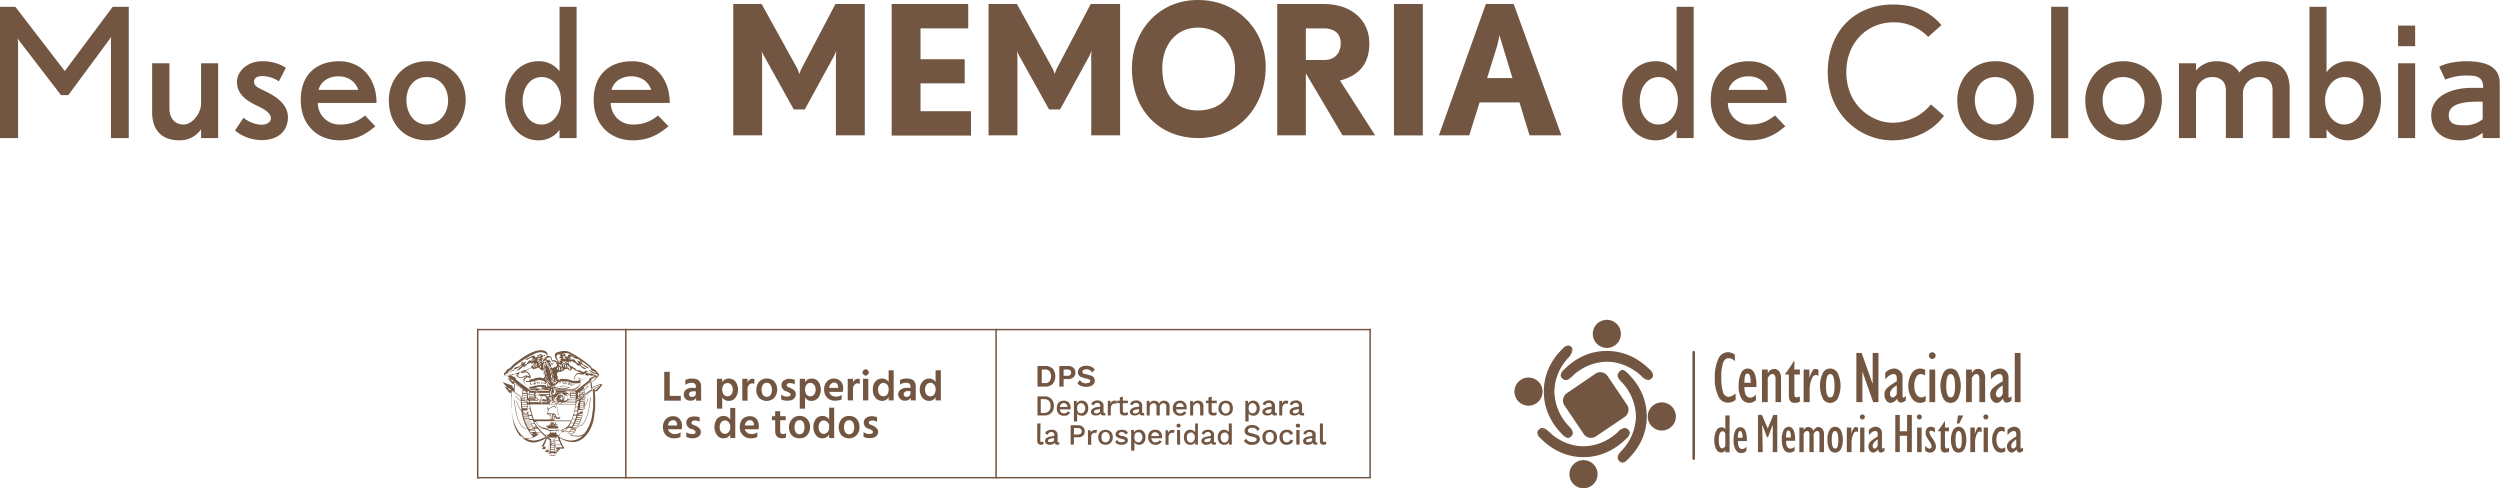 <svg xmlns="http://www.w3.org/2000/svg" viewBox="0 0 995.9 194.4"><path d="M347.3,56.7V26.6a20.5,20.5,0,0,1,.2-3.6l-.9,2L334.9,46.4h-4.4L318.6,25a7.8,7.8,0,0,1-.9-2c0,.2.2,1.8.2,3.6V56.7H306.4V4.4h11.3l14.1,25.5c.5,1,.9,2.2,1,2.4a10.9,10.9,0,0,1,.9-2.4L347.1,4.4h11.7V56.7Z" transform="translate(-14.3 -2.8)" fill="#725641"/><polygon points="355.2 54 355.2 1.6 385.7 1.6 385.7 11.3 366.7 11.3 366.7 23.6 384.3 23.6 384.3 33.2 366.7 33.2 366.7 44.3 386.8 44.3 386.8 54 355.2 54" fill="#725641"/><path d="M449,56.7V26.6a20.5,20.5,0,0,1,.2-3.6l-.9,2L436.6,46.4h-4.4L420.3,25a7.8,7.8,0,0,1-.9-2c0,.2.2,1.8.2,3.6V56.7H408.1V4.4h11.3l14.1,25.5c.5,1,.9,2.2,1,2.4a10.9,10.9,0,0,1,.9-2.4L448.8,4.4h11.7V56.7Z" transform="translate(-14.3 -2.8)" fill="#725641"/><path d="M549.1,56.7,534.5,32V56.7H523.1V4.4h18.7c11,0,18,6.6,18,15.6S555,33,548.1,34.9l14,21.8Zm-7.3-42.6h-7.3V26.7h7.3c4.1,0,6.6-2.6,6.6-6.7s-2.9-5.9-6.6-5.9" transform="translate(-14.3 -2.8)" fill="#725641"/><rect x="555.3" y="1.6" width="11.5" height="52.34" fill="#725641"/><path d="M623.6,56.7l-4-13.1H603.7l-4.1,13.1H587.5L606.2,4.4h11.1l19,52.3ZM612.9,21.1c-.5-1.6-1.1-3.7-1.2-4.1s-.5,2.3-1,4.1l-4,12.8h10.1Z" transform="translate(-14.3 -2.8)" fill="#725641"/><path d="M58.5,57.8V19.3c0-.8.1-1.8.1-1.9a9,9,0,0,1-.7,1.1L41.5,40.7H38.6L22,19.1a4.9,4.9,0,0,1-.7-1.1,18.3,18.3,0,0,1,.2,1.9V57.8H14.3V5.5h6.1L40.1,31.1,59.2,5.5h6.4V57.8Z" transform="translate(-14.3 -2.8)" fill="#725641"/><path d="M94.4,57.8V54.3a10.2,10.2,0,0,1-8.5,4.4c-7.1,0-11-3.9-11-11.3V28h6.9V46.2c0,3.3,1.9,6.2,5.6,6.2s7-4.7,7-8.3V28h6.8V57.8Z" transform="translate(-14.3 -2.8)" fill="#725641"/><path d="M118.7,58.6a16.9,16.9,0,0,1-10.8-3.8l3.4-5.1a12.4,12.4,0,0,0,7,2.8c1.9,0,3.9-.8,3.9-2.6s-1.9-3.2-4.5-4.5-9-3.8-9-9.9c0-4.6,4.5-8.3,9.9-8.3a17,17,0,0,1,9.6,2.6l-2.8,5.4a12.1,12.1,0,0,0-6.5-2.1c-1.6,0-3.4.4-3.4,2.3s2.2,2.6,4.8,3.9,8.7,4.4,8.7,10.2-4.3,9.1-10.3,9.1" transform="translate(-14.3 -2.8)" fill="#725641"/><path d="M140.9,43.8a8.6,8.6,0,0,0,8.8,8.6,14.6,14.6,0,0,0,10-3.6l4.1,4.3c-3.7,3.2-7.8,5.6-14.2,5.6-8.7,0-15.5-6-15.5-16.1s6.3-15.4,15.3-15.4,14.9,6.9,14.9,16.6Zm8.2-10.6c-3.9,0-7.1,2.1-7.9,5.4H157c-1.1-3.4-4.1-5.4-7.9-5.4" transform="translate(-14.3 -2.8)" fill="#725641"/><path d="M184.4,58.7c-8.8,0-15.2-6.2-15.2-16,0-8,5.7-15.5,15.1-15.5a15.1,15.1,0,0,1,15.5,15.2c0,9.1-6.3,16.3-15.4,16.3m-.1-25.2c-5.1,0-8.1,4.1-8.1,9.2s3,9.7,8,9.7,8.6-4.2,8.6-9.5-3.3-9.4-8.5-9.4" transform="translate(-14.3 -2.8)" fill="#725641"/><path d="M237.2,57.8V54.5a10.1,10.1,0,0,1-8.5,4.2c-7.7,0-13.2-7.3-13.2-16s5.5-15.5,13.2-15.5a10.1,10.1,0,0,1,8.5,4V5.5H244V57.8Zm-7.1-24.3c-4.9,0-7.6,4.6-7.6,9.5s2.7,9.4,7.5,9.4,7.8-4.6,7.8-9.6-3-9.3-7.7-9.3" transform="translate(-14.3 -2.8)" fill="#725641"/><path d="M257.6,43.8a8.6,8.6,0,0,0,8.8,8.6,14.6,14.6,0,0,0,10-3.6l4.2,4.3c-3.8,3.2-7.9,5.6-14.2,5.6-8.8,0-15.6-6-15.6-16.1s6.3-15.4,15.3-15.4,15,6.9,15,16.6Zm8.2-10.6c-3.9,0-7.1,2.1-7.9,5.4h15.8c-1.1-3.4-4.1-5.4-7.9-5.4" transform="translate(-14.3 -2.8)" fill="#725641"/><path d="M682.2,57.8V54.5a10.1,10.1,0,0,1-8.5,4.2c-7.7,0-13.2-7.3-13.2-16s5.5-15.5,13.2-15.5a10.2,10.2,0,0,1,8.5,4V5.5H689V57.8Zm-7.1-24.3c-4.9,0-7.6,4.6-7.6,9.5s2.7,9.4,7.5,9.4,7.7-4.6,7.7-9.6-2.9-9.3-7.6-9.3" transform="translate(-14.3 -2.8)" fill="#725641"/><path d="M702.6,43.8a8.6,8.6,0,0,0,8.8,8.6c4.7,0,7.2-1.5,10-3.6l4.1,4.3c-3.7,3.2-7.9,5.6-14.2,5.6-8.7,0-15.5-6-15.5-16.1s6.3-15.4,15.2-15.4,15,6.9,15,16.6Zm8.2-10.6c-3.9,0-7.1,2.1-7.9,5.4h15.7c-1-3.4-4-5.4-7.8-5.4" transform="translate(-14.3 -2.8)" fill="#725641"/><path d="M768,58.7c-12.7,0-25.6-10.4-25.6-27S753.3,4.6,768.3,4.6c9.5,0,15.2,3.3,19.4,8.2l-5.3,4.7a18.7,18.7,0,0,0-13.9-5.8c-10.2,0-18.7,7.9-18.7,19.8,0,13.5,10.4,20.2,18.4,20.2a19.8,19.8,0,0,0,15.3-7.3l5.2,4.5c-4,5.6-11.5,9.8-20.7,9.8" transform="translate(-14.3 -2.8)" fill="#725641"/><path d="M809.2,58.7c-8.8,0-15.2-6.2-15.2-16,0-8,5.7-15.5,15.1-15.5a15,15,0,0,1,15.4,15.2c0,9.1-6.2,16.3-15.3,16.3m-.1-25.2c-5.1,0-8.1,4.1-8.1,9.2s3,9.7,8,9.7,8.6-4.2,8.6-9.5-3.3-9.4-8.5-9.4" transform="translate(-14.3 -2.8)" fill="#725641"/><rect x="817.1" y="2.7" width="6.8" height="52.34" fill="#725641"/><path d="M860.2,58.7c-8.8,0-15.2-6.2-15.2-16,0-8,5.7-15.5,15-15.5a15.1,15.1,0,0,1,15.5,15.2c0,9.1-6.2,16.3-15.3,16.3M860,33.5c-5.1,0-8.1,4.1-8.1,9.2s3,9.7,8.1,9.7,8.6-4.2,8.6-9.5-3.3-9.4-8.6-9.4" transform="translate(-14.3 -2.8)" fill="#725641"/><path d="M919.6,57.8v-19c0-3.7-2.2-5.3-5.2-5.3a6.5,6.5,0,0,0-6.6,6.6V57.8H901v-19c0-3.7-2.4-5.3-5.4-5.3a6.4,6.4,0,0,0-6.5,6.6V57.8h-6.8V28h6.8v2.9a10.4,10.4,0,0,1,7.9-3.7c4.8,0,7.5,1.6,9.4,4.5,2.3-3.1,6.5-4.5,9.6-4.5,7.8,0,10.4,4.9,10.4,10.9V57.8Z" transform="translate(-14.3 -2.8)" fill="#725641"/><path d="M949.6,58.7a10.5,10.5,0,0,1-8.5-4.4v3.5h-6.8V5.5h6.8V31.6a10.3,10.3,0,0,1,8.5-4.4c7.7,0,13.2,6.5,13.2,15.3s-5.5,16.2-13.2,16.2m-1.5-25.2c-4.5,0-7.6,4.6-7.6,9.3s3.1,9.6,7.6,9.6,7.7-4.3,7.7-9.6-2.6-9.3-7.7-9.3" transform="translate(-14.3 -2.8)" fill="#725641"/><path d="M969.6,13h6.8v8.2h-6.8Zm0,15h6.8V57.8h-6.8Z" transform="translate(-14.3 -2.8)" fill="#725641"/><path d="M1003.3,57.8V55.7a14.4,14.4,0,0,1-9.3,3c-7.5,0-11.2-4.5-11.2-10,0-7.1,7.1-10.9,16.2-10.9h4.5c0-3.6-1.5-4.9-6-4.9a22.1,22.1,0,0,0-9.1,1.6L986,29.4c2.8-1.6,7.4-2.2,10.7-2.2,8.4,0,13.4,2.4,13.4,8.8V57.8Zm0-14.5h-1.9c-7.7,0-11.6,1.6-11.6,5.4s3.2,4,6.1,4a11,11,0,0,0,7.4-2.4Z" transform="translate(-14.3 -2.8)" fill="#725641"/><path d="M491.7,57.8c-15.4,0-26.5-10.9-26.5-27.9,0-14,10-27.1,26.3-27.1s27,12.5,27,26.6c0,15.8-10.9,28.4-26.8,28.4m-.2-44c-8.9,0-14.2,7.2-14.2,16.1,0,10.4,5.3,16.9,14,16.9,10.7,0,15-7.2,15-16.6s-5.7-16.4-14.8-16.4" transform="translate(-14.3 -2.8)" fill="#725641"/><path d="M660,135.8a5.6,5.6,0,1,0-5.6,5.6A5.6,5.6,0,0,0,660,135.8Z" transform="translate(-14.3 -2.8)" fill="#725641"/><path d="M654.4,146.6a20.3,20.3,0,0,0-13.8,5.8c-1.2,1.2-2.5,2.1-3.6,1.1s-1.2-1.5.2-3a23.3,23.3,0,0,1,34.4,0c1.4,1.5,1,2.4.3,3s-2.4.1-3.7-1.1A20.1,20.1,0,0,0,654.4,146.6Z" transform="translate(-14.3 -2.8)" fill="#725641"/><path d="M670.8,154.2a4.3,4.3,0,0,1-2.7-1.7c-.6-.5-5.9-5.6-13.7-5.6a20.5,20.5,0,0,0-13.6,5.6c-.9.9-1.8,1.7-2.8,1.7a2.1,2.1,0,0,1-1.2-.5,2,2,0,0,1-.8-1.3,3.1,3.1,0,0,1,1.1-2.1c5-5.1,10.8-7.7,17.3-7.7s12.3,2.6,17.4,7.7a2.9,2.9,0,0,1,1,2.1,1.7,1.7,0,0,1-.8,1.3A1.8,1.8,0,0,1,670.8,154.2Zm-16.4-7.8a21,21,0,0,1,14,5.8,4,4,0,0,0,2.4,1.5,1.8,1.8,0,0,0,1.5-1.4,2.6,2.6,0,0,0-.9-1.6c-4.9-5-10.6-7.6-17-7.6s-12.1,2.6-17,7.6a2.6,2.6,0,0,0-.9,1.6,1.5,1.5,0,0,0,.6,1,1.2,1.2,0,0,0,.9.4,4,4,0,0,0,2.4-1.5A21,21,0,0,1,654.4,146.4Z" transform="translate(-14.3 -2.8)" fill="#725641"/><path d="M623.2,153.2a5.6,5.6,0,1,0,5.6,5.6A5.6,5.6,0,0,0,623.2,153.2Z" transform="translate(-14.3 -2.8)" fill="#725641"/><path d="M633.3,158.8a20.6,20.6,0,0,0,5.7,13.8c1.2,1.3,2.2,2.5,1.2,3.7s-1.6,1.1-3-.3a23.1,23.1,0,0,1,0-34.4c1.4-1.4,2.4-1,3-.3s0,2.4-1.2,3.7A20.6,20.6,0,0,0,633.3,158.8Z" transform="translate(-14.3 -2.8)" fill="#725641"/><path d="M638.9,177.2a3.2,3.2,0,0,1-1.9-1c-5.1-5.1-7.7-10.9-7.7-17.4s2.6-12.3,7.7-17.3c1.3-1.3,2.5-1.4,3.4-.3s-.4,3.1-1.2,4a19.9,19.9,0,0,0-5.7,13.6,20.5,20.5,0,0,0,5.7,13.7c.8.8,2.4,2.4,1.2,3.9A2.1,2.1,0,0,1,638.9,177.2Zm0-36.3a2.6,2.6,0,0,0-1.6.9c-5,4.9-7.5,10.6-7.5,17s2.5,12.1,7.5,17c1.1,1.1,1.9,1.2,2.7.3s.1-2-1.2-3.3a19.8,19.8,0,0,1,0-28c1.3-1.3,2-2.3,1.2-3.3A1.4,1.4,0,0,0,638.9,140.9Z" transform="translate(-14.3 -2.8)" fill="#725641"/><path d="M639.5,191.6a5.6,5.6,0,1,0,5.6-5.5A5.6,5.6,0,0,0,639.5,191.6Z" transform="translate(-14.3 -2.8)" fill="#725641"/><path d="M645.1,180.8a20.1,20.1,0,0,0,13.8-5.7c1.3-1.2,2.5-2.1,3.7-1.1s1.1,1.5-.3,3a23.3,23.3,0,0,1-34.4,0c-1.4-1.5-1-2.4-.3-3s2.5-.1,3.7,1.1A20.1,20.1,0,0,0,645.1,180.8Z" transform="translate(-14.3 -2.8)" fill="#725641"/><path d="M645.1,184.9c-6.5,0-12.3-2.6-17.3-7.7a2.9,2.9,0,0,1-1.1-2.1,2,2,0,0,1,.8-1.3,1.6,1.6,0,0,1,1.2-.5c1,0,1.9.8,2.8,1.6a19.9,19.9,0,0,0,13.6,5.7,20.5,20.5,0,0,0,13.7-5.7,4.3,4.3,0,0,1,2.7-1.6,1.6,1.6,0,0,1,1.2.5,1.7,1.7,0,0,1,.8,1.3,3.1,3.1,0,0,1-1,2.1C657.4,182.3,651.6,184.9,645.1,184.9Zm-16.4-11.1a1.2,1.2,0,0,0-.9.4,1.2,1.2,0,0,0-.6.9,2.6,2.6,0,0,0,.9,1.7c4.9,5,10.6,7.6,17,7.6s12.1-2.6,17-7.6a2.6,2.6,0,0,0,.9-1.7,1.2,1.2,0,0,0-.6-.9,1.2,1.2,0,0,0-.9-.4,4,4,0,0,0-2.4,1.5,19.8,19.8,0,0,1-28,0A4,4,0,0,0,628.7,173.8Z" transform="translate(-14.3 -2.8)" fill="#725641"/><path d="M676.3,174.3a5.6,5.6,0,0,0,0-11.2,5.6,5.6,0,1,0,0,11.2Z" transform="translate(-14.3 -2.8)" fill="#725641"/><path d="M666.2,168.7c0-7.4-4.5-12.6-5.7-13.9s-2.2-2.4-1.2-3.6,1.6-1.1,3.1.3a23.3,23.3,0,0,1,0,34.4c-1.5,1.4-2.4,1-3.1.2s0-2.4,1.2-3.6A20.9,20.9,0,0,0,666.2,168.7Z" transform="translate(-14.3 -2.8)" fill="#725641"/><path d="M660.6,187.1a1.9,1.9,0,0,1-1.4-.8c-1.3-1.5.3-3.1,1.1-4a20.2,20.2,0,0,0,5.7-13.6,20.5,20.5,0,0,0-5.7-13.7c-.8-.8-2.4-2.4-1.1-3.9s2-1,3.3.2c5.2,5,7.8,10.9,7.8,17.4s-2.6,12.3-7.8,17.3A2.9,2.9,0,0,1,660.6,187.1Zm0-36.3a1.5,1.5,0,0,0-1.1.6c-.8.9-.1,2,1.2,3.3a19.8,19.8,0,0,1,0,28c-1.3,1.3-2,2.3-1.2,3.3s1.6.7,2.7-.3a23.3,23.3,0,0,0,7.5-17c0-6.4-2.5-12.1-7.5-17A2.4,2.4,0,0,0,660.6,150.8Z" transform="translate(-14.3 -2.8)" fill="#725641"/><path d="M662.4,164l-7.7-11.4a3.5,3.5,0,0,0-4.9-.9l-11.3,7.7a3.6,3.6,0,0,0-1,4.9l7.7,11.4a3.5,3.5,0,0,0,4.9.9l11.4-7.7A3.5,3.5,0,0,0,662.4,164Z" transform="translate(-14.3 -2.8)" fill="#725641"/><path d="M705.7,159.5v2.6a4.7,4.7,0,0,1-3,1.1,4.1,4.1,0,0,1-3.9-2.6,15.7,15.7,0,0,1-1.4-7.3,17,17,0,0,1,1.4-7.5,4.2,4.2,0,0,1,3.9-2.7,5,5,0,0,1,2.7,1v2.6a3.5,3.5,0,0,0-2.5-1.2c-1,0-1.7.6-2.2,1.8a19,19,0,0,0-.7,5.9,19.9,19.9,0,0,0,.7,5.9,2.5,2.5,0,0,0,2.3,1.8A5,5,0,0,0,705.7,159.5Z" transform="translate(-14.3 -2.8)" fill="#725641"/><path d="M713.8,159.9v2.3a4,4,0,0,1-2.7,1.1,3.6,3.6,0,0,1-3.1-1.8,9.7,9.7,0,0,1-1.1-5.1,11.3,11.3,0,0,1,1-5,2.9,2.9,0,0,1,2.6-1.8c2.4,0,3.6,2.5,3.5,7.4h-4.8c0,2.8.8,4.2,2.3,4.2A2.8,2.8,0,0,0,713.8,159.9Zm-4.6-4.6h2.5c0-2.5-.4-3.7-1.3-3.7S709.2,152.8,709.2,155.3Z" transform="translate(-14.3 -2.8)" fill="#725641"/><path d="M716.2,163V150h2.3v1.4h.1a2.6,2.6,0,0,1,2.4-1.6,2.5,2.5,0,0,1,2.1,1,4.7,4.7,0,0,1,.7,2.8V163h-2.2v-9.3c0-1.3-.5-1.9-1.3-1.9a1.5,1.5,0,0,0-1.2.7l-.6.8V163Z" transform="translate(-14.3 -2.8)" fill="#725641"/><path d="M731.3,160.8v2a4.5,4.5,0,0,1-2,.5c-1.6,0-2.4-.9-2.4-2.9V152h-1.5v-.2a46.3,46.3,0,0,0,3.5-5.2h.2V150h2.2v2h-2.2v7.4a4.1,4.1,0,0,0,.2,1.4.9.9,0,0,0,.7.3Z" transform="translate(-14.3 -2.8)" fill="#725641"/><path d="M732.8,163V150h2.3v3.5h0a12.4,12.4,0,0,1,1.2-3,1.3,1.3,0,0,1,1.2-.7,1.6,1.6,0,0,1,1.2.4v2.3a2.3,2.3,0,0,0-1.1-.3c-.7,0-1.3.6-1.7,1.9a10.1,10.1,0,0,0-.7,3.7V163Z" transform="translate(-14.3 -2.8)" fill="#725641"/><path d="M743.4,163.3a3.3,3.3,0,0,1-3-1.8,11.9,11.9,0,0,1,0-10,3.2,3.2,0,0,1,3-1.9,3.4,3.4,0,0,1,3,1.9,11.9,11.9,0,0,1,0,10A3.5,3.5,0,0,1,743.4,163.3Zm0-11.5c-1.2,0-1.7,1.6-1.7,4.7s.5,4.6,1.7,4.6,1.7-1.5,1.7-4.6S744.5,151.8,743.4,151.8Z" transform="translate(-14.3 -2.8)" fill="#725641"/><path d="M753.8,163V143.4h2.1l4.3,12.1h.1V143.4h2.3V163h-2.1l-4.3-12.2h0V163Z" transform="translate(-14.3 -2.8)" fill="#725641"/><path d="M773.5,160.6v1.7a3.6,3.6,0,0,1-1.8.9c-.9,0-1.4-.5-1.7-1.6a3.4,3.4,0,0,1-2.5,1.7,2.1,2.1,0,0,1-1.8-1,3.5,3.5,0,0,1-.7-2.3,3.5,3.5,0,0,1,1-2.6,24.5,24.5,0,0,1,3.9-2.7v-1.2c0-1.1-.4-1.7-1.3-1.7s-2.1.7-3.3,2.1v-2.6a5.2,5.2,0,0,1,3.5-1.7,3.3,3.3,0,0,1,2.4,1,3,3,0,0,1,1,2.5v7.3c0,.5.1.8.4.8Zm-3.6-.9v-3.4c-1.8,1.1-2.7,2.2-2.7,3.4a1.5,1.5,0,0,0,.3,1,.9.9,0,0,0,.8.4,1.4,1.4,0,0,0,1.1-.6A2.8,2.8,0,0,0,769.9,159.7Z" transform="translate(-14.3 -2.8)" fill="#725641"/><path d="M781.4,160.4v2.2a3.6,3.6,0,0,1-2.2.7,3.8,3.8,0,0,1-3.3-1.9,8.3,8.3,0,0,1-1.4-4.8,9.2,9.2,0,0,1,1.3-5,4,4,0,0,1,3.4-2,5.3,5.3,0,0,1,2,.5v2.3a3.2,3.2,0,0,0-1.7-.6,2.1,2.1,0,0,0-1.9,1.3,6.6,6.6,0,0,0-.7,3.4,5.7,5.7,0,0,0,.8,3.4,2.4,2.4,0,0,0,2.1,1.2A2.5,2.5,0,0,0,781.4,160.4Z" transform="translate(-14.3 -2.8)" fill="#725641"/><path d="M784,145.8a1.8,1.8,0,0,1-.9-.4,1.3,1.3,0,0,1-.4-1,1.2,1.2,0,0,1,.4-.9,1.8,1.8,0,0,1,.9-.4,1.8,1.8,0,0,1,1,.4,1.8,1.8,0,0,1,.4.9,1.4,1.4,0,0,1-1.4,1.4ZM782.9,163V150h2.3v13Z" transform="translate(-14.3 -2.8)" fill="#725641"/><path d="M791.4,163.3a3.3,3.3,0,0,1-3-1.8,11.9,11.9,0,0,1,0-10,3.2,3.2,0,0,1,3-1.9,3.2,3.2,0,0,1,2.9,1.9,11.9,11.9,0,0,1,0,10A3.3,3.3,0,0,1,791.4,163.3Zm-.1-11.5c-1.1,0-1.7,1.6-1.7,4.7s.6,4.6,1.8,4.6,1.7-1.5,1.7-4.6S792.5,151.8,791.3,151.8Z" transform="translate(-14.3 -2.8)" fill="#725641"/><path d="M797.5,163V150h2.3v1.4h.1a2.6,2.6,0,0,1,4.5-.6,4.7,4.7,0,0,1,.7,2.8V163h-2.3v-9.3c0-1.3-.4-1.9-1.2-1.9a1.4,1.4,0,0,0-1.2.7l-.6.8V163Z" transform="translate(-14.3 -2.8)" fill="#725641"/><path d="M815.6,160.6v1.7a3,3,0,0,1-1.8.9c-.8,0-1.4-.5-1.6-1.6-.9,1.1-1.7,1.7-2.5,1.7a2.1,2.1,0,0,1-1.8-1,3.6,3.6,0,0,1-.8-2.3,3.6,3.6,0,0,1,1.1-2.6,20.5,20.5,0,0,1,3.9-2.7v-1.2c0-1.1-.5-1.7-1.4-1.7s-2,.7-3.3,2.1v-2.6a5.5,5.5,0,0,1,3.5-1.7,3.3,3.3,0,0,1,2.5,1,3.4,3.4,0,0,1,1,2.5v7.3c0,.5.1.8.3.8S815.2,161,815.6,160.6Zm-3.5-.9v-3.4c-1.8,1.1-2.7,2.2-2.7,3.4a1.5,1.5,0,0,0,.3,1,.9.9,0,0,0,.8.4,1.4,1.4,0,0,0,1.1-.6A2.8,2.8,0,0,0,812.1,159.7Z" transform="translate(-14.3 -2.8)" fill="#725641"/><path d="M816.9,163V143.4h2.3V163Z" transform="translate(-14.3 -2.8)" fill="#725641"/><path d="M718.5,173.5l2.2-5.4h1.6v14.8h-1.8V172.2h-.1l-1.8,4.8h-.4l-1.8-4.8h-.1l.2,10.7h-1.9V168.1h1.6Z" transform="translate(-14.3 -2.8)" fill="#725641"/><path d="M729.2,180.6v1.7a3,3,0,0,1-2,.8,2.6,2.6,0,0,1-2.3-1.3,8,8,0,0,1-.8-3.8,7.8,7.8,0,0,1,.7-3.8,2.3,2.3,0,0,1,2-1.4c1.8,0,2.7,1.9,2.6,5.6h-3.6c0,2.1.6,3.1,1.8,3.1A1.9,1.9,0,0,0,729.2,180.6Zm-3.4-3.5h1.9c0-1.9-.3-2.8-1-2.8S725.8,175.2,725.8,177.1Z" transform="translate(-14.3 -2.8)" fill="#725641"/><path d="M740.9,182.9h-1.8v-7c0-1-.3-1.4-.9-1.4s-.9.3-1.4,1.1v7.3h-1.7v-7c0-1-.3-1.4-.9-1.4s-.9.3-1.4,1.1v7.3h-1.7v-9.8h1.7v1h.1a1.9,1.9,0,0,1,1.8-1.2,2.3,2.3,0,0,1,2,1.5,3.5,3.5,0,0,1,.9-1.1,1.4,1.4,0,0,1,1.1-.4,2.3,2.3,0,0,1,1.6.8,3.3,3.3,0,0,1,.6,2.1Z" transform="translate(-14.3 -2.8)" fill="#725641"/><path d="M745.3,183.1a2.4,2.4,0,0,1-2.2-1.3,7.2,7.2,0,0,1-.8-3.8,6.9,6.9,0,0,1,.8-3.8,2.5,2.5,0,0,1,2.2-1.4,2.7,2.7,0,0,1,2.3,1.4,8,8,0,0,1,.8,3.8,8.2,8.2,0,0,1-.8,3.8A2.6,2.6,0,0,1,745.3,183.1Zm0-8.6c-.8,0-1.3,1.1-1.3,3.5s.5,3.5,1.4,3.5,1.2-1.2,1.2-3.5S746.2,174.5,745.3,174.5Z" transform="translate(-14.3 -2.8)" fill="#725641"/><path d="M750,182.9v-9.8h1.8v2.6h0a5.9,5.9,0,0,1,.9-2.2,1,1,0,0,1,.9-.6l.9.3V175a1.3,1.3,0,0,0-.8-.3c-.5,0-1,.5-1.3,1.5a7.2,7.2,0,0,0-.5,2.8v3.9Z" transform="translate(-14.3 -2.8)" fill="#725641"/><path d="M756.2,169.9a1,1,0,0,1,0-2,1.1,1.1,0,0,1,.7.3,1,1,0,0,1,0,1.4A1.1,1.1,0,0,1,756.2,169.9Zm-.9,13v-9.8H757v9.8Z" transform="translate(-14.3 -2.8)" fill="#725641"/><path d="M765,181.1v1.3a3,3,0,0,1-1.4.7c-.6,0-1-.4-1.2-1.3a2.5,2.5,0,0,1-1.9,1.3,1.6,1.6,0,0,1-1.3-.7,2.7,2.7,0,0,1-.6-1.7,2.8,2.8,0,0,1,.8-2,15.1,15.1,0,0,1,2.9-2v-1c0-.8-.3-1.2-1-1.2s-1.5.5-2.5,1.6v-2a3.8,3.8,0,0,1,2.6-1.3,2.9,2.9,0,0,1,1.9.7,2.5,2.5,0,0,1,.7,1.9V181c0,.3.1.5.3.5Zm-2.7-.7v-2.6c-1.3.9-2,1.7-2,2.6a1.9,1.9,0,0,0,.2.8.9.9,0,0,0,.6.3,1,1,0,0,0,.8-.5C762.2,180.7,762.3,180.5,762.3,180.4Z" transform="translate(-14.3 -2.8)" fill="#725641"/><path d="M769.3,182.9V168.1h1.8v6.5H774v-6.5h1.9v14.8H774v-6.5h-2.9v6.5Z" transform="translate(-14.3 -2.8)" fill="#725641"/><path d="M778.9,169.9a1,1,0,1,1,.7-.3A.9.9,0,0,1,778.9,169.9Zm-.9,13v-9.8h1.8v9.8Z" transform="translate(-14.3 -2.8)" fill="#725641"/><path d="M781.2,182.3v-1.9c.7.7,1.2,1.1,1.7,1.1a.8.8,0,0,0,.6-.2.9.9,0,0,0,.3-.6,4.4,4.4,0,0,0-1-2.2,18.9,18.9,0,0,1-1.2-2.1,3.2,3.2,0,0,1-.2-1.3,2.2,2.2,0,0,1,.5-1.6,2,2,0,0,1,1.6-.7,2.7,2.7,0,0,1,1.6.6v1.7a2.5,2.5,0,0,0-1.5-.7.6.6,0,0,0-.7.7,5.1,5.1,0,0,0,1,2,11.9,11.9,0,0,1,1.3,2.2,3.5,3.5,0,0,1,.3,1.3,2.4,2.4,0,0,1-.7,1.8,2,2,0,0,1-1.6.7A2.9,2.9,0,0,1,781.2,182.3Z" transform="translate(-14.3 -2.8)" fill="#725641"/><path d="M790.7,181.2v1.6l-1.5.3c-1.2,0-1.8-.7-1.8-2.2v-6.3h-1.1v-.2c.8-1,1.7-2.3,2.7-3.8h.1v2.5h1.6v1.5h-1.6v5.6a2.2,2.2,0,0,0,.2,1,.5.5,0,0,0,.5.3Z" transform="translate(-14.3 -2.8)" fill="#725641"/><path d="M794.5,183.1a2.5,2.5,0,0,1-2.2-1.3,8.2,8.2,0,0,1-.8-3.8,8,8,0,0,1,.8-3.8,2.6,2.6,0,0,1,2.2-1.4,2.7,2.7,0,0,1,2.3,1.4,8,8,0,0,1,.8,3.8,8.2,8.2,0,0,1-.8,3.8A2.6,2.6,0,0,1,794.5,183.1Zm0-8.6c-.8,0-1.2,1.1-1.2,3.5s.4,3.5,1.3,3.5,1.2-1.2,1.2-3.5S795.4,174.5,794.5,174.5Zm-.7-3,.5-3.2h2.1l-1.6,3.2Z" transform="translate(-14.3 -2.8)" fill="#725641"/><path d="M799.2,182.9v-9.8H801v2.6h0a8.5,8.5,0,0,1,.9-2.2,1,1,0,0,1,.9-.6l.9.3V175a1.3,1.3,0,0,0-.8-.3c-.5,0-1,.5-1.3,1.5a7.2,7.2,0,0,0-.5,2.8v3.9Z" transform="translate(-14.3 -2.8)" fill="#725641"/><path d="M805.4,169.9a1,1,0,1,1,.7-.3A.9.9,0,0,1,805.4,169.9Zm-.9,13v-9.8h1.7v9.8Z" transform="translate(-14.3 -2.8)" fill="#725641"/><path d="M813.1,180.9v1.7a2.8,2.8,0,0,1-1.7.5,2.9,2.9,0,0,1-2.5-1.4,6.1,6.1,0,0,1-1-3.6,6.3,6.3,0,0,1,1-3.8,2.9,2.9,0,0,1,2.5-1.5,2.8,2.8,0,0,1,1.5.4v1.7a2.4,2.4,0,0,0-1.2-.4,1.6,1.6,0,0,0-1.5.9,4.8,4.8,0,0,0-.6,2.6,4.4,4.4,0,0,0,.6,2.5,1.8,1.8,0,0,0,1.6,1A2.2,2.2,0,0,0,813.1,180.9Z" transform="translate(-14.3 -2.8)" fill="#725641"/><path d="M820.2,181.1v1.3a3,3,0,0,1-1.4.7c-.6,0-1-.4-1.2-1.3-.7.9-1.3,1.3-1.9,1.3a1.6,1.6,0,0,1-1.3-.7,2.7,2.7,0,0,1-.6-1.7,2.8,2.8,0,0,1,.8-2,15.1,15.1,0,0,1,2.9-2v-1c0-.8-.3-1.2-1-1.2s-1.5.5-2.5,1.6v-2a3.8,3.8,0,0,1,2.6-1.3,2.9,2.9,0,0,1,1.9.7,2.5,2.5,0,0,1,.7,1.9V181c0,.3.1.5.3.5Zm-2.7-.7v-2.6c-1.3.9-2,1.7-2,2.6a1.9,1.9,0,0,0,.2.8.9.9,0,0,0,.6.3,1,1,0,0,0,.8-.5C817.4,180.7,817.5,180.5,817.5,180.4Z" transform="translate(-14.3 -2.8)" fill="#725641"/><path d="M703.3,183h-1.7v-.8h-.1a1.8,1.8,0,0,1-1.5.9,2.3,2.3,0,0,1-2-1.3,7.5,7.5,0,0,1-.8-3.7,8.1,8.1,0,0,1,.8-3.7,2.3,2.3,0,0,1,2.1-1.4,1.7,1.7,0,0,1,1.5.8v-5.5h1.7Zm-1.7-2.5v-4.9c-.2-.7-.6-1-1.1-1s-.8.3-1.1.9a6.7,6.7,0,0,0-.4,2.7c0,2.1.5,3.2,1.4,3.2a.9.9,0,0,0,.8-.4Z" transform="translate(-14.3 -2.8)" fill="#725641"/><path d="M710,180.7v1.7a2.8,2.8,0,0,1-2,.9,2.5,2.5,0,0,1-2.3-1.4,6.7,6.7,0,0,1-.8-3.8,8.1,8.1,0,0,1,.7-3.8,2.1,2.1,0,0,1,2-1.3c1.8,0,2.6,1.8,2.6,5.5h-3.6c0,2.1.6,3.2,1.7,3.2A2.2,2.2,0,0,0,710,180.7Zm-3.4-3.5h1.9c0-1.8-.4-2.7-1-2.7S706.6,175.4,706.6,177.2Z" transform="translate(-14.3 -2.8)" fill="#725641"/><path d="M689,186a.5.5,0,0,1-.5-.5V143.1a.5.5,0,0,1,.5-.5.5.5,0,0,1,.5.5v42.4A.5.5,0,0,1,689,186Z" transform="translate(-14.3 -2.8)" fill="#725641"/><path d="M433.7,149.7a5,5,0,0,1,0,6,4.1,4.1,0,0,1-3,1.1h-3.1v-8.2h3.1A4.1,4.1,0,0,1,433.7,149.7Zm-1.3,5a3.6,3.6,0,0,0,0-4,2.1,2.1,0,0,0-1.8-.7h-1.3v5.4h1.3A2.1,2.1,0,0,0,432.4,154.7Z" transform="translate(-14.3 -2.8)" fill="#725641"/><path d="M441.9,149.3a2.6,2.6,0,0,1,.8,1.9,2.4,2.4,0,0,1-.8,1.9,3.1,3.1,0,0,1-2.2.7H438v3h-1.7v-8.2h3.4A3.1,3.1,0,0,1,441.9,149.3Zm-1.3,2.9a1.5,1.5,0,0,0,.4-1,1.3,1.3,0,0,0-.4-.9,1.7,1.7,0,0,0-1.2-.3H438v2.5h1.4A1.7,1.7,0,0,0,440.6,152.2Z" transform="translate(-14.3 -2.8)" fill="#725641"/><path d="M449,148.9a2.7,2.7,0,0,1,1.4,1.2l-1.1,1.1a2.2,2.2,0,0,0-.9-1,2.5,2.5,0,0,0-1.3-.3,2.1,2.1,0,0,0-1.2.3.8.8,0,0,0,0,1.4l1.5.4,1.8.5a2.4,2.4,0,0,1,.9.8,2.1,2.1,0,0,1,.3,1.2,2,2,0,0,1-.4,1.3,3.6,3.6,0,0,1-1.2.8,4.7,4.7,0,0,1-1.7.3,4.6,4.6,0,0,1-2.2-.4,2.6,2.6,0,0,1-1.4-1.1l1-1.2a3.1,3.1,0,0,0,1,1,3.3,3.3,0,0,0,1.5.3l1.2-.2a.8.8,0,0,0,.4-.7.5.5,0,0,0-.4-.6,2.8,2.8,0,0,0-1.3-.4L445,153a2.7,2.7,0,0,1-1-.8,2,2,0,0,1-.3-1.1,2.3,2.3,0,0,1,.4-1.4,3.8,3.8,0,0,1,1.2-.9,4.8,4.8,0,0,1,1.8-.3A3.8,3.8,0,0,1,449,148.9Z" transform="translate(-14.3 -2.8)" fill="#725641"/><path d="M433.1,161.7a3.7,3.7,0,0,1,1,2.8,3.5,3.5,0,0,1-3.8,3.8h-2.7v-7.6h2.7A3.6,3.6,0,0,1,433.1,161.7Zm-.9,4.8a2.8,2.8,0,0,0,.6-2,3,3,0,0,0-.6-2,2.5,2.5,0,0,0-1.9-.7h-1.4v5.5h1.4A2.6,2.6,0,0,0,432.2,166.5Z" transform="translate(-14.3 -2.8)" fill="#725641"/><path d="M440.7,165.9h-4.2a2.2,2.2,0,0,0,.5,1.2,2.1,2.1,0,0,0,1.2.4l.9-.2.5-.6,1,.4a2.3,2.3,0,0,1-2.4,1.3,2.7,2.7,0,0,1-2.2-.8,2.9,2.9,0,0,1-.7-2.2,3.1,3.1,0,0,1,.7-2.2,2.9,2.9,0,0,1,2.1-.8,2.8,2.8,0,0,1,2,.8,3.3,3.3,0,0,1,.7,2.1C440.8,165.5,440.7,165.7,440.7,165.9Zm-3.7-2.1a1.9,1.9,0,0,0-.5,1.1h3.1a2.2,2.2,0,0,0-.5-1.1,1.3,1.3,0,0,0-1-.4A1.4,1.4,0,0,0,437,163.8Z" transform="translate(-14.3 -2.8)" fill="#725641"/><path d="M447.1,163.2a3.1,3.1,0,0,1,.7,2.2,2.9,2.9,0,0,1-.7,2.2,2.1,2.1,0,0,1-1.9.8l-1.1-.2a1.8,1.8,0,0,1-.7-.8v3.3h-1.3v-8.2h1.1v1.1a1.8,1.8,0,0,1,.7-.8,1.9,1.9,0,0,1,1.2-.4A2.4,2.4,0,0,1,447.1,163.2Zm-1,3.7a2.1,2.1,0,0,0,.5-1.5,2,2,0,0,0-.5-1.4,1.3,1.3,0,0,0-1.1-.6,1.7,1.7,0,0,0-1.2.5,2.5,2.5,0,0,0-.4,1.3v.5a2.8,2.8,0,0,0,.4,1.3,1.6,1.6,0,0,0,1.2.4A1.2,1.2,0,0,0,446.1,166.9Z" transform="translate(-14.3 -2.8)" fill="#725641"/><path d="M454.6,167.5v.8h-.7a1.1,1.1,0,0,1-.8-.2.9.9,0,0,1-.4-.6,1.4,1.4,0,0,1-.7.6,2.5,2.5,0,0,1-1.2.2,2.1,2.1,0,0,1-1.4-.4,1.3,1.3,0,0,1-.5-1.1,1.4,1.4,0,0,1,.6-1.1,3.4,3.4,0,0,1,1.7-.7l1.4-.2v-.4a1,1,0,0,0-1.1-1.1,1.4,1.4,0,0,0-1.5,1l-1-.5a1.9,1.9,0,0,1,.9-1.1,3.3,3.3,0,0,1,1.5-.4,2.4,2.4,0,0,1,1.8.6,1.8,1.8,0,0,1,.7,1.5v2.6a.4.4,0,0,0,.1.3h.7Zm-2.5-.3a.9.9,0,0,0,.4-.8v-.7l-1.2.3a1.2,1.2,0,0,0-.9.3.5.5,0,0,0-.3.5.6.6,0,0,0,.2.5l.7.2A2.3,2.3,0,0,0,452.1,167.2Z" transform="translate(-14.3 -2.8)" fill="#725641"/><path d="M459.2,162.5l-.2,1.2-.7-.2-.7.2-.5.6a1.7,1.7,0,0,0-.3,1v3h-1.2v-5.8h1.1v1.1a1.7,1.7,0,0,1,1.8-1.2Z" transform="translate(-14.3 -2.8)" fill="#725641"/><path d="M463.7,167.9l-.7.4h-.9a1.6,1.6,0,0,1-1.2-.4c-.4-.2-.5-.6-.5-1.2v-3.3h-1.1v-1h1.1v-1.3l1.2-.3v1.6h2v1h-2v3.1a.8.8,0,0,0,.2.6l.6.2a1.3,1.3,0,0,0,1-.4Z" transform="translate(-14.3 -2.8)" fill="#725641"/><path d="M470.1,167.5v.8h-.7a1.1,1.1,0,0,1-.8-.2.9.9,0,0,1-.4-.6,1.7,1.7,0,0,1-.8.6,2,2,0,0,1-1.1.2,2.1,2.1,0,0,1-1.4-.4,1.3,1.3,0,0,1-.5-1.1,1.4,1.4,0,0,1,.6-1.1,3,3,0,0,1,1.6-.7l1.5-.2v-.4a1.1,1.1,0,0,0-.3-.8,1.2,1.2,0,0,0-.9-.3,1.5,1.5,0,0,0-1.5,1l-.9-.5a2.1,2.1,0,0,1,.8-1.1,4.2,4.2,0,0,1,1.6-.4,2.6,2.6,0,0,1,1.8.6,1.8,1.8,0,0,1,.6,1.5v2.9h.8Zm-2.6-.3a.8.8,0,0,0,.5-.8v-.7l-1.2.3a1.2,1.2,0,0,0-.9.3.5.5,0,0,0-.3.5c0,.3,0,.4.2.5l.6.2A1.8,1.8,0,0,0,467.5,167.2Z" transform="translate(-14.3 -2.8)" fill="#725641"/><path d="M479.1,162.7a1.8,1.8,0,0,1,.8.7,2.1,2.1,0,0,1,.3,1.2v3.7h-1.3v-3.5a1.3,1.3,0,0,0-.3-1,1.2,1.2,0,0,0-.8-.4,1.4,1.4,0,0,0-1.1.5,1.7,1.7,0,0,0-.4,1.3v3.1H475v-3.5a1.3,1.3,0,0,0-.3-1,1.3,1.3,0,0,0-.9-.4l-.7.2-.6.6a3,3,0,0,0-.2,1v3.1h-1.2v-5.8h1.1v1a3,3,0,0,1,.8-.8,2.3,2.3,0,0,1,1.1-.3l1.2.3a2.4,2.4,0,0,1,.8.9,1.4,1.4,0,0,1,.8-.9,2.1,2.1,0,0,1,1.2-.3A1.9,1.9,0,0,1,479.1,162.7Z" transform="translate(-14.3 -2.8)" fill="#725641"/><path d="M487,165.9h-4.2a1.7,1.7,0,0,0,.5,1.2,2.1,2.1,0,0,0,1.1.4l1-.2.5-.6,1,.4a2.4,2.4,0,0,1-2.5,1.3,2.5,2.5,0,0,1-2.1-.8,2.9,2.9,0,0,1-.8-2.2,3.1,3.1,0,0,1,.8-2.2,2.9,2.9,0,0,1,2.1-.8,2.4,2.4,0,0,1,1.9.8,2.8,2.8,0,0,1,.7,2.1Zm-3.7-2.1a1.4,1.4,0,0,0-.5,1.1h3.1a2.2,2.2,0,0,0-.5-1.1,1.3,1.3,0,0,0-1-.4A1.2,1.2,0,0,0,483.3,163.8Z" transform="translate(-14.3 -2.8)" fill="#725641"/><path d="M493.1,163a2.1,2.1,0,0,1,.6,1.6v3.7h-1.3V165c0-1-.4-1.6-1.2-1.6a1.6,1.6,0,0,0-1.1.5,1.8,1.8,0,0,0-.5,1.4v3h-1.2v-5.8h1.1v1a1.6,1.6,0,0,1,.8-.8,2,2,0,0,1,1.1-.3A2.1,2.1,0,0,1,493.1,163Z" transform="translate(-14.3 -2.8)" fill="#725641"/><path d="M499,167.9c-.1.2-.4.3-.6.4h-.9a2,2,0,0,1-1.3-.4c-.3-.2-.4-.6-.5-1.2v-3.3h-1v-1h1v-1.3l1.3-.3v1.6h2v1h-2v3.1a.8.8,0,0,0,.2.6l.6.2a1.3,1.3,0,0,0,1-.4Z" transform="translate(-14.3 -2.8)" fill="#725641"/><path d="M504.7,163.2a3.2,3.2,0,0,1,.7,2.2,2.9,2.9,0,0,1-.7,2.2,3.2,3.2,0,0,1-4.2,0,2.6,2.6,0,0,1-.8-2.2,3.3,3.3,0,0,1,.8-2.2,3.2,3.2,0,0,1,4.2,0Zm-3.3.7a2.5,2.5,0,0,0-.5,1.5,2.1,2.1,0,0,0,.5,1.5,1.2,1.2,0,0,0,1.2.6,1.4,1.4,0,0,0,1.2-.6,2.1,2.1,0,0,0,.4-1.5,2.4,2.4,0,0,0-.4-1.5,1.7,1.7,0,0,0-1.2-.5A1.4,1.4,0,0,0,501.4,163.9Z" transform="translate(-14.3 -2.8)" fill="#725641"/><path d="M515.4,163.2a3.1,3.1,0,0,1,.7,2.2,2.9,2.9,0,0,1-.7,2.2,2.1,2.1,0,0,1-1.9.8l-1.1-.2a1.8,1.8,0,0,1-.7-.8v3.3h-1.3v-8.2h1.1v1.1a1.8,1.8,0,0,1,.7-.8,1.9,1.9,0,0,1,1.2-.4A2.4,2.4,0,0,1,515.4,163.2Zm-1,3.7a2.1,2.1,0,0,0,.5-1.5,2,2,0,0,0-.5-1.4,1.3,1.3,0,0,0-1.1-.6,1.7,1.7,0,0,0-1.2.5,2.5,2.5,0,0,0-.4,1.3v.5a2.8,2.8,0,0,0,.4,1.3,1.6,1.6,0,0,0,1.2.4A1.2,1.2,0,0,0,514.4,166.9Z" transform="translate(-14.3 -2.8)" fill="#725641"/><path d="M522.9,167.5v.8h-.7a1.1,1.1,0,0,1-.8-.2.9.9,0,0,1-.4-.6,1.4,1.4,0,0,1-.7.6,2.5,2.5,0,0,1-1.2.2,2.1,2.1,0,0,1-1.4-.4,1.3,1.3,0,0,1-.5-1.1,1.4,1.4,0,0,1,.6-1.1,3.4,3.4,0,0,1,1.7-.7l1.4-.2v-.4a1,1,0,0,0-1.1-1.1,1.4,1.4,0,0,0-1.5,1l-1-.5a1.9,1.9,0,0,1,.9-1.1,3.3,3.3,0,0,1,1.5-.4,2.4,2.4,0,0,1,1.8.6,1.8,1.8,0,0,1,.7,1.5v2.6a.4.4,0,0,0,.1.3h.7Zm-2.5-.3a.9.9,0,0,0,.4-.8v-.7l-1.2.3a1.2,1.2,0,0,0-.9.3.5.5,0,0,0-.3.5.6.6,0,0,0,.2.5l.7.2A2.3,2.3,0,0,0,520.4,167.2Z" transform="translate(-14.3 -2.8)" fill="#725641"/><path d="M527.5,162.5l-.2,1.2-.7-.2-.7.2-.5.6a1.7,1.7,0,0,0-.3,1v3h-1.2v-5.8H525v1.1a1.7,1.7,0,0,1,1.8-1.2Z" transform="translate(-14.3 -2.8)" fill="#725641"/><path d="M533.8,167.5v.8H533a1.1,1.1,0,0,1-.8-.2.9.9,0,0,1-.4-.6,1.3,1.3,0,0,1-.8.6,2,2,0,0,1-1.1.2,2.1,2.1,0,0,1-1.4-.4,1.3,1.3,0,0,1-.5-1.1,1.4,1.4,0,0,1,.6-1.1,3,3,0,0,1,1.7-.7l1.4-.2v-.4a1.1,1.1,0,0,0-.3-.8,1.2,1.2,0,0,0-.9-.3,1.3,1.3,0,0,0-1.4,1l-1-.5a2.1,2.1,0,0,1,.8-1.1,4.2,4.2,0,0,1,1.6-.4,2.4,2.4,0,0,1,1.8.6,1.8,1.8,0,0,1,.7,1.5v2.9h.8Zm-2.6-.3a.8.8,0,0,0,.5-.8v-.7l-1.2.3a1.2,1.2,0,0,0-.9.3.5.5,0,0,0-.3.5.6.6,0,0,0,.2.5l.6.2A1.8,1.8,0,0,0,531.2,167.2Z" transform="translate(-14.3 -2.8)" fill="#725641"/><path d="M428.7,178.2c0,.3,0,.5.1.6H430v1l-1,.2a1.6,1.6,0,0,1-1.1-.4,1.7,1.7,0,0,1-.4-1.3v-6.8h1.3Z" transform="translate(-14.3 -2.8)" fill="#725641"/><path d="M436.3,179v.8l-.7.2-.8-.2a1.6,1.6,0,0,1-.4-.7,1.6,1.6,0,0,1-.7.7l-1.2.2a2.9,2.9,0,0,1-1.4-.4,1.6,1.6,0,0,1-.5-1.1,1.4,1.4,0,0,1,.6-1.2,3,3,0,0,1,1.7-.6l1.4-.3v-.3a1.4,1.4,0,0,0-.3-.9,1.2,1.2,0,0,0-.9-.3,1.4,1.4,0,0,0-1.4,1.1l-1-.5a1.5,1.5,0,0,1,.8-1.1,2.9,2.9,0,0,1,1.6-.4,2.4,2.4,0,0,1,1.8.5,1.8,1.8,0,0,1,.7,1.5v2.6c0,.2,0,.3.1.3s.1.2.3.2Zm-2.6-.3a.7.7,0,0,0,.5-.8v-.6l-1.2.2-.9.3a.9.9,0,0,0-.3.6.8.8,0,0,0,.2.5h.7A1.7,1.7,0,0,0,433.7,178.7Z" transform="translate(-14.3 -2.8)" fill="#725641"/><path d="M445.7,172.9a2.1,2.1,0,0,1,.7,1.7,2.3,2.3,0,0,1-.7,1.8,2.9,2.9,0,0,1-1.9.6h-1.7v2.9h-1.3v-7.7h3A2.9,2.9,0,0,1,445.7,172.9Zm-.9,2.7a1.3,1.3,0,0,0,.4-1c0-.9-.6-1.3-1.6-1.3h-1.5v2.6h1.5A2.1,2.1,0,0,0,444.8,175.6Z" transform="translate(-14.3 -2.8)" fill="#725641"/><path d="M451.3,174.1l-.2,1.1h-.7a1,1,0,0,0-.7.2,1,1,0,0,0-.5.6c-.2.2-.2.5-.2.9v3.1h-1.3v-5.8h1.1v1a1.8,1.8,0,0,1,1.8-1.1Z" transform="translate(-14.3 -2.8)" fill="#725641"/><path d="M456.8,174.8a2.9,2.9,0,0,1,.8,2.2,3.3,3.3,0,0,1-.8,2.2,3.2,3.2,0,0,1-4.2,0,3.3,3.3,0,0,1-.8-2.2,2.9,2.9,0,0,1,.8-2.2,3.2,3.2,0,0,1,4.2,0Zm-3.3.7a2.1,2.1,0,0,0-.4,1.5,2.4,2.4,0,0,0,.4,1.5,1.7,1.7,0,0,0,1.2.5,1.5,1.5,0,0,0,1.2-.5,2.5,2.5,0,0,0,.5-1.5,2.1,2.1,0,0,0-.5-1.5,1.3,1.3,0,0,0-1.2-.6A1.4,1.4,0,0,0,453.5,175.5Z" transform="translate(-14.3 -2.8)" fill="#725641"/><path d="M459.5,179.7a2.8,2.8,0,0,1-1-.9l.9-.8a1.2,1.2,0,0,0,.6.8l1.1.2,1-.2a.5.5,0,0,0,.3-.5c0-.2-.1-.3-.3-.4l-1.1-.3a5.2,5.2,0,0,1-1.8-.7,1.4,1.4,0,0,1-.5-1.1,1.4,1.4,0,0,1,.3-.9,2.7,2.7,0,0,1,.8-.7l1.3-.2a3.5,3.5,0,0,1,1.6.3,1.8,1.8,0,0,1,.9,1l-.9.6c-.2-.3-.3-.6-.6-.7a1.4,1.4,0,0,0-.9-.3,1.2,1.2,0,0,0-.9.3.5.5,0,0,0-.3.4.5.5,0,0,0,.3.5,1.9,1.9,0,0,0,1.1.4,3,3,0,0,1,1.7.6,1.4,1.4,0,0,1,.5,1.1,1.5,1.5,0,0,1-.7,1.3,3,3,0,0,1-1.8.5A4.1,4.1,0,0,1,459.5,179.7Z" transform="translate(-14.3 -2.8)" fill="#725641"/><path d="M469.9,174.8a2.9,2.9,0,0,1,.7,2.2,3.2,3.2,0,0,1-.7,2.2,2.4,2.4,0,0,1-1.9.8,2.3,2.3,0,0,1-1.1-.3,1.9,1.9,0,0,1-.7-.8v3.4h-1.3v-8.2H466v1.1a2.2,2.2,0,0,1,.7-.9,2.7,2.7,0,0,1,1.2-.3A2.1,2.1,0,0,1,469.9,174.8Zm-1,3.6a2,2,0,0,0,.5-1.4,2.3,2.3,0,0,0-.5-1.5c-.2-.4-.6-.5-1.1-.5a1.6,1.6,0,0,0-1.2.4,2.9,2.9,0,0,0-.4,1.4v.4a2.5,2.5,0,0,0,.4,1.3,1.7,1.7,0,0,0,1.2.5A1.1,1.1,0,0,0,468.9,178.4Z" transform="translate(-14.3 -2.8)" fill="#725641"/><path d="M477.1,177.4h-4.2a2.3,2.3,0,0,0,.6,1.2,1.2,1.2,0,0,0,1.1.4l.9-.2a.6.6,0,0,0,.5-.6l1.1.4a2.6,2.6,0,0,1-2.5,1.4,2.8,2.8,0,0,1-2.9-3,2.9,2.9,0,0,1,.7-2.2,2.5,2.5,0,0,1,2.1-.8,2.6,2.6,0,0,1,2,.7,3,3,0,0,1,.7,2.1A1.3,1.3,0,0,1,477.1,177.4Zm-3.7-2.1a3.3,3.3,0,0,0-.5,1.2H476a1.3,1.3,0,0,0-.5-1.1,1.2,1.2,0,0,0-1-.4A2,2,0,0,0,473.4,175.3Z" transform="translate(-14.3 -2.8)" fill="#725641"/><path d="M482.2,174.1l-.2,1.1h-.8a.7.7,0,0,0-.6.2c-.3.1-.4.3-.6.6a2,2,0,0,0-.2.9v3.1h-1.2v-5.8h1v1a1.8,1.8,0,0,1,1.8-1.1Z" transform="translate(-14.3 -2.8)" fill="#725641"/><path d="M483.2,172.9c-.2-.1-.2-.3-.2-.6s0-.4.2-.5.3-.2.6-.2.5,0,.6.2a.8.8,0,0,1,.2.5.8.8,0,0,1-.2.6c-.1.2-.3.2-.6.2S483.3,173.1,483.2,172.9Zm1.2,7h-1.2v-5.8h1.2Z" transform="translate(-14.3 -2.8)" fill="#725641"/><path d="M491.5,171.5v8.4h-1.1v-1.1a1.6,1.6,0,0,1-.7.9,2.7,2.7,0,0,1-1.2.3,2.6,2.6,0,0,1-1.9-.8,3.6,3.6,0,0,1-.7-2.2,3.4,3.4,0,0,1,.7-2.2,2.2,2.2,0,0,1,1.9-.8,2,2,0,0,1,1.1.3,1.8,1.8,0,0,1,.8.7v-3.5Zm-1.7,7a2.5,2.5,0,0,0,.5-1.5h0a2,2,0,0,0-.5-1.4c-.2-.4-.6-.5-1.1-.5a1.7,1.7,0,0,0-1.2.5,2.2,2.2,0,0,0-.4,1.5,2.4,2.4,0,0,0,.4,1.5,1.7,1.7,0,0,0,1.2.5A1.3,1.3,0,0,0,489.8,178.5Z" transform="translate(-14.3 -2.8)" fill="#725641"/><path d="M498.7,179v.8l-.7.2-.8-.2a1,1,0,0,1-.4-.7,2.7,2.7,0,0,1-.8.7l-1.2.2a2.5,2.5,0,0,1-1.3-.4,1.4,1.4,0,0,1-.6-1.1,1.4,1.4,0,0,1,.6-1.2,3.8,3.8,0,0,1,1.7-.6l1.5-.3v-.3a1.1,1.1,0,0,0-1.2-1.2,1.4,1.4,0,0,0-1.5,1.1l-1-.5a2,2,0,0,1,.9-1.1,2.5,2.5,0,0,1,1.6-.4,2.3,2.3,0,0,1,1.7.5,1.6,1.6,0,0,1,.7,1.5v2.6c0,.2,0,.3.1.3l.3.2Zm-2.6-.3a.9.9,0,0,0,.5-.8v-.6l-1.3.2-.9.3a.9.9,0,0,0-.3.6.5.5,0,0,0,.3.5h.6A2,2,0,0,0,496.1,178.7Z" transform="translate(-14.3 -2.8)" fill="#725641"/><path d="M505,171.5v8.4h-1.1v-1.1a1.6,1.6,0,0,1-.7.9,2.7,2.7,0,0,1-1.2.3,2.6,2.6,0,0,1-1.9-.8,3.6,3.6,0,0,1-.7-2.2,3.4,3.4,0,0,1,.7-2.2,2.2,2.2,0,0,1,1.9-.8,2,2,0,0,1,1.1.3,1.2,1.2,0,0,1,.7.7v-3.5Zm-1.7,7a2.4,2.4,0,0,0,.4-1.5h0a2,2,0,0,0-.4-1.4,1.2,1.2,0,0,0-1.1-.5,1.7,1.7,0,0,0-1.2.5,2.2,2.2,0,0,0-.4,1.5,2.4,2.4,0,0,0,.4,1.5,1.7,1.7,0,0,0,1.2.5A1.6,1.6,0,0,0,503.3,178.5Z" transform="translate(-14.3 -2.8)" fill="#725641"/><path d="M514.9,172.5a3.4,3.4,0,0,1,1.2,1.2l-.9.8a2.7,2.7,0,0,0-.8-1,2.5,2.5,0,0,0-1.3-.3,1.9,1.9,0,0,0-1.2.3,1,1,0,0,0-.5.8,1.2,1.2,0,0,0,.4.8l1.6.4,1.6.5a2.2,2.2,0,0,1,.9.7,1.7,1.7,0,0,1,.3,1,2.1,2.1,0,0,1-.4,1.2,2.3,2.3,0,0,1-1.1.8,4.1,4.1,0,0,1-1.6.3,3.6,3.6,0,0,1-3.3-1.6l.9-.8a3.2,3.2,0,0,0,1,1,2.6,2.6,0,0,0,1.4.3,2.3,2.3,0,0,0,1.3-.3.9.9,0,0,0,.5-.8c0-.3-.2-.5-.5-.7l-1.4-.4a5.8,5.8,0,0,1-1.7-.5,2.2,2.2,0,0,1-.9-.7,1.7,1.7,0,0,1-.3-1,1.6,1.6,0,0,1,.4-1.2,1.8,1.8,0,0,1,1-.9,3.8,3.8,0,0,1,1.6-.3A4.8,4.8,0,0,1,514.9,172.5Z" transform="translate(-14.3 -2.8)" fill="#725641"/><path d="M522.2,174.8a2.9,2.9,0,0,1,.8,2.2,3.3,3.3,0,0,1-.8,2.2,3.2,3.2,0,0,1-4.2,0,3.3,3.3,0,0,1-.8-2.2,2.9,2.9,0,0,1,.8-2.2,3.2,3.2,0,0,1,4.2,0Zm-3.3.7a2.1,2.1,0,0,0-.4,1.5,2.4,2.4,0,0,0,.4,1.5,1.7,1.7,0,0,0,2.4,0,2.4,2.4,0,0,0,.4-1.5,2.1,2.1,0,0,0-.4-1.5,1.5,1.5,0,0,0-2.4,0Z" transform="translate(-14.3 -2.8)" fill="#725641"/><path d="M529.4,175.6l-1.1.5a1.3,1.3,0,0,0-1.4-1.1,1.3,1.3,0,0,0-1.2.5,2.1,2.1,0,0,0-.4,1.5,2.4,2.4,0,0,0,.4,1.5,1.7,1.7,0,0,0,1.2.5,1.2,1.2,0,0,0,.9-.3,1.4,1.4,0,0,0,.5-.8l1.2.4a2.7,2.7,0,0,1-.9,1.2,3.1,3.1,0,0,1-1.7.5,2.9,2.9,0,0,1-2.1-.8,3.3,3.3,0,0,1-.8-2.2,2.9,2.9,0,0,1,.8-2.2,2.5,2.5,0,0,1,2.1-.8A2.3,2.3,0,0,1,529.4,175.6Z" transform="translate(-14.3 -2.8)" fill="#725641"/><path d="M530.7,172.9a.8.8,0,0,1-.2-.6.8.8,0,0,1,.2-.5.7.7,0,0,1,.6-.2.8.8,0,0,1,.7.2.8.8,0,0,1,.2.5.7.7,0,0,1-.9.8A.7.7,0,0,1,530.7,172.9Zm1.3,7h-1.3v-5.8H532Z" transform="translate(-14.3 -2.8)" fill="#725641"/><path d="M539.1,179v.8l-.7.2-.8-.2a.9.9,0,0,1-.3-.7,2.7,2.7,0,0,1-.8.7l-1.2.2a2.9,2.9,0,0,1-1.4-.4,1.6,1.6,0,0,1-.5-1.1,1.4,1.4,0,0,1,.6-1.2,3.4,3.4,0,0,1,1.7-.6l1.4-.3v-.3a1.4,1.4,0,0,0-.3-.9,1.1,1.1,0,0,0-.8-.3,1.4,1.4,0,0,0-1.5,1.1l-1-.5a1.7,1.7,0,0,1,.9-1.1,3.3,3.3,0,0,1,3.3.1,1.6,1.6,0,0,1,.7,1.5v2.6c0,.2,0,.3.1.3s.1.2.3.2Zm-2.5-.3a.8.8,0,0,0,.4-.8v-.6l-1.2.2-.9.3a.9.9,0,0,0-.3.6.8.8,0,0,0,.2.5h.7A2.3,2.3,0,0,0,536.6,178.7Z" transform="translate(-14.3 -2.8)" fill="#725641"/><path d="M541.3,178.2a3.5,3.5,0,0,0,.1.6h1.3l-.2,1-.9.2a2.1,2.1,0,0,1-1.2-.4,2.3,2.3,0,0,1-.3-1.3v-6.8h1.2Z" transform="translate(-14.3 -2.8)" fill="#725641"/><path d="M285.5,162.4h-6.6V150.9h2.2v9.6h4.4Z" transform="translate(-14.3 -2.8)" fill="#725641"/><path d="M291.6,161.3a2.3,2.3,0,0,1-2.3,1.1,2.5,2.5,0,0,1-1.9-.7,2.1,2.1,0,0,1-.7-1.8,2.3,2.3,0,0,1,.9-1.9,4,4,0,0,1,2.6-.7h1.3v-.5a1.2,1.2,0,0,0-.4-1.1c-.2-.3-.7-.4-1.3-.4a4.6,4.6,0,0,0-2.5.8v-1.9a5.3,5.3,0,0,1,2.8-.6c2.3,0,3.5,1.1,3.5,3.3v5.5h-2Zm-1.6-.4a1.4,1.4,0,0,0,1.1-.4,1.2,1.2,0,0,0,.4-1v-.8h-1.1a2.1,2.1,0,0,0-1.2.3.9.9,0,0,0-.4.8C288.8,160.6,289.2,160.9,290,160.9Z" transform="translate(-14.3 -2.8)" fill="#725641"/><path d="M302,165.6h-2.1V153.7H302v1.4a2.9,2.9,0,0,1,2.6-1.5,3.4,3.4,0,0,1,2.7,1.2,5.6,5.6,0,0,1,0,6.4,3.2,3.2,0,0,1-2.7,1.3,2.9,2.9,0,0,1-2.6-1.4Zm.6-9.6a3.6,3.6,0,0,0,0,4,2,2,0,0,0,3,0,2.8,2.8,0,0,0,.6-2,2.7,2.7,0,0,0-.6-1.9,1.8,1.8,0,0,0-1.5-.7A2.2,2.2,0,0,0,302.6,156Z" transform="translate(-14.3 -2.8)" fill="#725641"/><path d="M312.1,162.4H310v-8.7h2.1v1.6a2.1,2.1,0,0,1,2.1-1.6h.6v2l-.8-.2a1.9,1.9,0,0,0-1.4.7,2.5,2.5,0,0,0-.5,1.7Z" transform="translate(-14.3 -2.8)" fill="#725641"/><path d="M323.9,158a4.8,4.8,0,0,1-1.1,3.2,4.3,4.3,0,0,1-6.1.1,4.3,4.3,0,0,1-1.1-3.2,4.8,4.8,0,0,1,1.1-3.2,3.8,3.8,0,0,1,3-1.3,3.9,3.9,0,0,1,3.1,1.2A5,5,0,0,1,323.9,158Zm-6.2.1a4.2,4.2,0,0,0,.5,2,1.9,1.9,0,0,0,1.5.8,1.9,1.9,0,0,0,1.6-.8,4.2,4.2,0,0,0,0-4,1.7,1.7,0,0,0-1.6-.8,1.7,1.7,0,0,0-1.5.8A3.9,3.9,0,0,0,317.7,158.1Z" transform="translate(-14.3 -2.8)" fill="#725641"/><path d="M331.3,159.9a2.3,2.3,0,0,1-.9,1.9,3.9,3.9,0,0,1-2.3.6,5,5,0,0,1-2.6-.5V160a3.9,3.9,0,0,0,2.5.8l.9-.2a.6.6,0,0,0,.3-.6v-.4l-.4-.3-.5-.3-.6-.3h-.2a2.6,2.6,0,0,1-1.9-2.4,2.3,2.3,0,0,1,.9-1.9,3.8,3.8,0,0,1,2.2-.7,6.7,6.7,0,0,1,2.2.4v1.8a4.6,4.6,0,0,0-2.1-.5l-.8.2a.9.9,0,0,0-.3.6v.3l.2.2.2.2.3.2h.3l.4.2.3.2a5.6,5.6,0,0,1,1.5,1A2,2,0,0,1,331.3,159.9Z" transform="translate(-14.3 -2.8)" fill="#725641"/><path d="M335,165.6h-2.1V153.7H335v1.4a2.8,2.8,0,0,1,2.6-1.5,3.4,3.4,0,0,1,2.7,1.2,5.6,5.6,0,0,1,0,6.4,3.5,3.5,0,0,1-2.7,1.3,2.8,2.8,0,0,1-2.6-1.4Zm.6-9.6a3.6,3.6,0,0,0,0,4,2,2,0,0,0,3,0,3,3,0,0,0,.6-2,2.7,2.7,0,0,0-.6-1.9,1.9,1.9,0,0,0-1.5-.8A2.1,2.1,0,0,0,335.6,156Z" transform="translate(-14.3 -2.8)" fill="#725641"/><path d="M349.6,161.9a6,6,0,0,1-2.6.5,4.1,4.1,0,0,1-3.2-1.2,4.4,4.4,0,0,1-1.2-3.2,4.3,4.3,0,0,1,1.1-3.2,3.6,3.6,0,0,1,2.8-1.2,3.7,3.7,0,0,1,2.7,1.1,4,4,0,0,1,1,2.9,6.9,6.9,0,0,1-.2,1.3h-5.4a2.8,2.8,0,0,0,.9,1.4,3.5,3.5,0,0,0,1.8.5,3.5,3.5,0,0,0,2.3-.7Zm-3.1-6.7a1.6,1.6,0,0,0-1.2.6,2.4,2.4,0,0,0-.7,1.5h3.6v-.2a2.9,2.9,0,0,0-.4-1.4A1.7,1.7,0,0,0,346.5,155.2Z" transform="translate(-14.3 -2.8)" fill="#725641"/><path d="M354.1,162.3H352v-8.6h2.1v1.6a2.1,2.1,0,0,1,2.1-1.6h.6v2l-.8-.2a1.5,1.5,0,0,0-1.4.7,2.3,2.3,0,0,0-.5,1.7Z" transform="translate(-14.3 -2.8)" fill="#725641"/><path d="M360.4,151.1a1.3,1.3,0,0,1-.4.9,1,1,0,0,1-.9.4.9.9,0,0,1-.8-.4,1,1,0,0,1-.4-.9,1.4,1.4,0,0,1,1.2-1.2,1,1,0,0,1,.9.4A1.2,1.2,0,0,1,360.4,151.1Zm-.2,11.2h-2.1v-8.6h2.1Z" transform="translate(-14.3 -2.8)" fill="#725641"/><path d="M370.3,162.3h-2V161a2.9,2.9,0,0,1-2.6,1.5,3.5,3.5,0,0,1-2.7-1.3,4.9,4.9,0,0,1-1-3.2,4.7,4.7,0,0,1,1-3.2,3.4,3.4,0,0,1,2.7-1.2,3,3,0,0,1,2.6,1.4v-4.7h2Zm-6.2-4.2a2.9,2.9,0,0,0,.6,1.9,2,2,0,0,0,3,0,3.2,3.2,0,0,0,.6-2,2.8,2.8,0,0,0-.6-2,2.6,2.6,0,0,0-1.5-.7,1.9,1.9,0,0,0-1.5.8A2.8,2.8,0,0,0,364.1,158.1Z" transform="translate(-14.3 -2.8)" fill="#725641"/><path d="M377.1,161.3a2.5,2.5,0,0,1-2.3,1.1,2.4,2.4,0,0,1-1.9-.7,2.5,2.5,0,0,1-.8-1.8,2.1,2.1,0,0,1,1-1.9,3.8,3.8,0,0,1,2.6-.7H377v-.6a1.5,1.5,0,0,0-.4-1,1.7,1.7,0,0,0-1.3-.4,4.5,4.5,0,0,0-2.5.7v-1.8a5.3,5.3,0,0,1,2.8-.6c2.3,0,3.5,1,3.5,3.2v5.5h-2Zm-1.6-.4a1.4,1.4,0,0,0,1.1-.4,1.8,1.8,0,0,0,.4-1.1v-.8h-1.1a1.6,1.6,0,0,0-1.2.4.9.9,0,0,0-.4.8C374.3,160.5,374.7,160.9,375.5,160.9Z" transform="translate(-14.3 -2.8)" fill="#725641"/><path d="M389.1,162.3H387V161a2.7,2.7,0,0,1-2.6,1.5,3.5,3.5,0,0,1-2.7-1.3,5.5,5.5,0,0,1-1-3.2,4.8,4.8,0,0,1,1.1-3.2,3.4,3.4,0,0,1,2.7-1.2A2.9,2.9,0,0,1,387,155v-4.7h2.1Zm-6.3-4.2a3.1,3.1,0,0,0,.6,1.9,2,2,0,0,0,3,0,3.3,3.3,0,0,0,.6-2.1,2.7,2.7,0,0,0-.6-1.9,1.8,1.8,0,0,0-1.5-.7,2.1,2.1,0,0,0-1.5.7A3.3,3.3,0,0,0,382.8,158.1Z" transform="translate(-14.3 -2.8)" fill="#725641"/><path d="M285.4,176.8a4.5,4.5,0,0,1-2.6.6,4.4,4.4,0,0,1-3.2-1.2,4.5,4.5,0,0,1-1.2-3.2,4.4,4.4,0,0,1,1.1-3.2,3.8,3.8,0,0,1,2.8-1.2,3.6,3.6,0,0,1,2.7,1,4.5,4.5,0,0,1,1,3c0,.3-.1.7-.1,1.2h-5.5a2.4,2.4,0,0,0,1,1.4,2.3,2.3,0,0,0,1.7.5,3.5,3.5,0,0,0,2.3-.7Zm-3-6.6a2.1,2.1,0,0,0-1.3.5,2.6,2.6,0,0,0-.7,1.6H284V172a1.8,1.8,0,0,0-.4-1.3A1.3,1.3,0,0,0,282.4,170.2Z" transform="translate(-14.3 -2.8)" fill="#725641"/><path d="M293.5,174.8a2.3,2.3,0,0,1-.9,1.9,3.9,3.9,0,0,1-2.3.7,5,5,0,0,1-2.6-.6V175a4.5,4.5,0,0,0,2.5.7,1.3,1.3,0,0,0,.9-.2.6.6,0,0,0,.3-.6c0-.1-.1-.2-.1-.4l-.4-.3-.5-.3-.6-.2h-.2a2.7,2.7,0,0,1-1.9-2.5,2.3,2.3,0,0,1,.9-1.9,3.8,3.8,0,0,1,2.2-.6,6.9,6.9,0,0,1,2.2.3v1.8a4.6,4.6,0,0,0-2.1-.5c-.4,0-.7.1-.8.3a.5.5,0,0,0-.3.5v.5l.3.2c0,.1.1.1.3.2l.3.2h.3l.4.2a5.6,5.6,0,0,1,1.5,1A2.2,2.2,0,0,1,293.5,174.8Z" transform="translate(-14.3 -2.8)" fill="#725641"/><path d="M307.2,177.3h-2v-1.4a2.9,2.9,0,0,1-2.6,1.5,3,3,0,0,1-2.7-1.3,5.6,5.6,0,0,1,0-6.4,3.4,3.4,0,0,1,2.7-1.2,2.9,2.9,0,0,1,2.6,1.5v-4.7h2ZM301,173a2.9,2.9,0,0,0,.6,1.9,1.7,1.7,0,0,0,1.4.7,1.9,1.9,0,0,0,1.6-.7,2.8,2.8,0,0,0,.6-2,2.6,2.6,0,0,0-.7-2,2,2,0,0,0-1.4-.6,1.8,1.8,0,0,0-1.5.7A3.2,3.2,0,0,0,301,173Z" transform="translate(-14.3 -2.8)" fill="#725641"/><path d="M316,176.8a4.5,4.5,0,0,1-2.6.6,4.1,4.1,0,0,1-3.2-1.3A4.1,4.1,0,0,1,309,173a4.9,4.9,0,0,1,1.1-3.3,4.1,4.1,0,0,1,2.8-1.1,3.6,3.6,0,0,1,2.7,1,4.5,4.5,0,0,1,1,3c0,.3-.1.7-.1,1.2H311a2.4,2.4,0,0,0,1,1.4,2.9,2.9,0,0,0,1.7.5,3.5,3.5,0,0,0,2.3-.7Zm-3-6.6a1.7,1.7,0,0,0-1.3.5,2.6,2.6,0,0,0-.7,1.6h3.6V172a1.7,1.7,0,0,0-.4-1.3A1.3,1.3,0,0,0,313,170.2Z" transform="translate(-14.3 -2.8)" fill="#725641"/><path d="M327.4,177.1a3.3,3.3,0,0,1-1.5.3c-1.9,0-2.8-1-2.8-2.9v-4.3h-1.3v-1.6h1.3v-2h2v2h2.2v1.6h-2.2v4.4a1,1,0,0,0,1.1,1.1,1.6,1.6,0,0,0,1.2-.4Z" transform="translate(-14.3 -2.8)" fill="#725641"/><path d="M337,172.9a4.8,4.8,0,0,1-1.1,3.2,3.9,3.9,0,0,1-3.1,1.3,4.1,4.1,0,0,1-3.1-1.2,4.7,4.7,0,0,1-1.1-3.1,4.5,4.5,0,0,1,1.2-3.3,3.7,3.7,0,0,1,3-1.3,3.7,3.7,0,0,1,3.1,1.3A4.5,4.5,0,0,1,337,172.9Zm-6.2.1a4.2,4.2,0,0,0,.5,2,1.9,1.9,0,0,0,1.5.8,1.6,1.6,0,0,0,1.5-.8,4.3,4.3,0,0,0,0-4,1.5,1.5,0,0,0-1.5-.8,1.7,1.7,0,0,0-1.5.8A3.9,3.9,0,0,0,330.8,173Z" transform="translate(-14.3 -2.8)" fill="#725641"/><path d="M346.6,177.3h-2v-1.4a2.9,2.9,0,0,1-2.6,1.5,3,3,0,0,1-2.7-1.3,5.6,5.6,0,0,1,0-6.4,3.4,3.4,0,0,1,2.7-1.2,2.9,2.9,0,0,1,2.6,1.5v-4.8h2Zm-6.2-4.3a2.9,2.9,0,0,0,.6,1.9,1.5,1.5,0,0,0,1.4.7,2,2,0,0,0,1.6-.7,2.8,2.8,0,0,0,.6-2,2.4,2.4,0,0,0-.7-2,2,2,0,0,0-1.5-.6,1.7,1.7,0,0,0-1.4.7A3,3,0,0,0,340.4,173Z" transform="translate(-14.3 -2.8)" fill="#725641"/><path d="M356.7,172.9a4.8,4.8,0,0,1-1.1,3.2,4.3,4.3,0,0,1-6.1.1,5.2,5.2,0,0,1,0-6.4,3.8,3.8,0,0,1,3-1.3,4,4,0,0,1,3.1,1.2A5,5,0,0,1,356.7,172.9Zm-6.2.1a4.2,4.2,0,0,0,.5,2,1.9,1.9,0,0,0,1.5.8,1.9,1.9,0,0,0,1.6-.8,4.3,4.3,0,0,0,0-4,1.7,1.7,0,0,0-1.6-.8,1.7,1.7,0,0,0-1.5.8A3.9,3.9,0,0,0,350.5,173Z" transform="translate(-14.3 -2.8)" fill="#725641"/><path d="M364.1,174.8a2.3,2.3,0,0,1-.9,1.9,3.9,3.9,0,0,1-2.3.6,5,5,0,0,1-2.6-.5v-1.9a3.9,3.9,0,0,0,2.5.8l.8-.2a.5.5,0,0,0,.4-.6v-.4l-.4-.3-.5-.3-.6-.3h-.3a2.6,2.6,0,0,1-1.8-2.4,2.3,2.3,0,0,1,.9-1.9,3.8,3.8,0,0,1,2.2-.7,6.7,6.7,0,0,1,2.2.4v1.8a4.6,4.6,0,0,0-2.1-.5l-.9.2a.9.9,0,0,0-.3.6c0,.1.1.2.1.3v.2l.3.2.2.2h.4l.3.2.4.2a3.9,3.9,0,0,1,1.4,1A1.7,1.7,0,0,1,364.1,174.8Z" transform="translate(-14.3 -2.8)" fill="#725641"/><path d="M253.8,155.9h0v-.2h-.1l-1.6.6-1.6.5h0a1.4,1.4,0,0,1-.8.9v-.8l-.2-1.9h.2a.8.8,0,0,0,.7-.2,6.9,6.9,0,0,0,1.4-1.5v-.2l.3-.4h.3c.6,0,.6-.4.6-.6s-.6-.9-1-1.1h0c0-.6-1.1-1.2-2-1.6h0c-.1-.1-.1-.3-.2-.5a41.8,41.8,0,0,0-8.7-5.9,5.3,5.3,0,0,0-1.9-.4,9.5,9.5,0,0,0-3.3.7,1.6,1.6,0,0,0-.6,1.2,2.4,2.4,0,0,0,.7,1.5c.2.3.4.5.4.7s-.1.3-.2.3a1.4,1.4,0,0,0-1.3-.7h-.6l-.2-.3v-.4c0-.4-.3-.6-.6-.8h0c-.1-.2-.3-.2-.5-.2h-.7a1.3,1.3,0,0,0,.1-.6c0-1.6-2.3-1.7-2.6-1.7-3.3,0-7.4,2.9-10.9,5.6l-.7.7a2.3,2.3,0,0,1-.7.7l-.4.3a2.3,2.3,0,0,0-1,.7l-.2.3v.2l-.3.2c-.3.3-.6.6-.6.9a.5.5,0,0,0,.5.5l.7-.2h0l2.1,2.5h1l-.2,1.9v.8h-.1a1,1,0,0,1-.5-.4v-.2c0-.2,0-.3-.2-.4l-3.8-1.4.3.4c2.4,2.8,2.5,2.8,2.6,2.8h.8l-.2,2.1v4.4a41.4,41.4,0,0,0,.6,4.5,15.3,15.3,0,0,0,2.9,6.3l.2.2h0a7.3,7.3,0,0,0,5.3,2.6,10.5,10.5,0,0,0,5.1-1.8,23.5,23.5,0,0,1-2.1,4.2h1.7l-.2.8h-.1v.2h.1c0,.3.7.4.7.4h.7v.7h0c.2.8,1.2.8,1.7.8h.2a2.7,2.7,0,0,0,1.2-.3.8.8,0,0,0,.1-.4v-.7a1.9,1.9,0,0,0,1.2-.3.4.4,0,0,0,.1-.3h0V182a1.1,1.1,0,0,1-.1-.5h1.8v-.2a18,18,0,0,1-1.7-3.4v-.2c0-.2-.1-.3-.1-.5a.1.1,0,0,0,.1.1,9.9,9.9,0,0,0,5.1,1.6c3,0,5.1-2.2,6.3-4a16,16,0,0,0,2.3-7.3,2.2,2.2,0,0,0,.1-.6c.1-.7.2-1.6.2-1.8v-4.4l-.2-2.1h.9c0-.1,2.2-2.5,2.2-2.7h0m-1.7-3.2a.1.1,0,0,1-.1.1h0l-.2.3h-.2a6.9,6.9,0,0,1-1.3,1.5h-.9l1.3-1,.8-.7.4-.3h0c.1-.1.1-.1.1-.2h-.1l.5-.2-.3.3m-5.6,5.8.4-.4,1.3-1.4-.2-.2-1.3,1.5-.2.2c0-.5-.1-.9-.1-1.1l2.7-2v-.2l-5.2,3.9h0l1.9-1.5,3.2-2.5a.9.9,0,0,0,.4-.7c.1-.1.1-.3.2-.3l1.4-.7h.9l-2.5,1.7v.6h.1l.2,2.2v.9l-3.1,2.1a5.3,5.3,0,0,0,.1-1.3v-.4m-2,2.4h0a.9.9,0,0,1,.1-.5h1.5l-.8.5Zm.5.3-.6.4a.6.6,0,0,1,.1-.4Zm1.3-3.2v.4l-.2.2h-1.5l.7-.5Zm-.7-.2.6-.5v.5Zm-1,1.6v-.6h1.2l-.7.6Zm.3.2-.3.2v-.2Zm-.3.6h0l.6-.5h1.1a1.3,1.3,0,0,0-.1.6Zm.9-.8.6-.6h.2v.5Zm-1.6,1.3.4-.3h0v.4a2,2,0,0,1-.2.9h-.3a4.1,4.1,0,0,0,.1-1m0-.3Zm.3-.2h-.3a3.7,3.7,0,0,1-.1-1.1l.4-.3h.2V160l-.2.2m2.6,1v.5h-1.5l.8-.5Zm-.4-.3.4-.2v.2Zm.4,1.1h0l-.8.5h-1.2a.9.9,0,0,0,.1-.5h1.9Zm-.4.5.4-.2v.2Zm.3.3v.5H245l1.1-.5Zm-1,0-.9.4v-.4Zm1,.7a1.3,1.3,0,0,1-.1.6h-1.9c0-.2.1-.4.1-.6Zm-.1.8v.6h-1.9v-.6Zm-.1.8v.6h-1.9v-.6ZM241,175.9l-.5-.3.2-.2h2l-.4.5Zm1.1.3-.2.2-.5-.2Zm-5.3-1.5v-.5l-.6-.2-.4.3-.2-.3h.2l.8-.4,1,.8.3.7.4-.2-1.1,1.1h-.1v-.7Zm-.7,1.3h0c-.1-.1-.1-.2-.1-.4a.4.4,0,0,1,.1-.3h-.4v-.4h-.4v.4h-.5v-.4h-.4v.4h-.5v-.4h-.4v.4h-.3v.3l-.4.4h-.7l.4.7.6.4h2.8l.4-.2a8,8,0,0,1-1.9,1.3,24.5,24.5,0,0,1-2.9-2.2c.1-.1.2-.2.2-.3h.6l.2-.5.2-.3h.6l.4-.4,1.8-.2.3.4.5-.4h.4v.5l.4.4v.8l.2.2-.5.5V176Zm-.2.1h0Zm-.2-.4h0m-.9.5h0Zm0-.5h0m-.9.5h0Zm0-.5h0m-.4.4h0Zm2.7,5.7a.1.1,0,0,1-.1-.1h.6a.3.3,0,0,1,.1.2Zm.7.3Zm-.8-.1h-.8a7.1,7.1,0,0,0-.1-1.4h.4a5.6,5.6,0,0,0,.1.7h0l.2.3h.2m-.9-1.4c0-.5-.1-.9-.1-1.4h.3c0,.5.1,1,.1,1.4Zm-.9-2.2h.5a1.3,1.3,0,0,1,.1.6h-1v-.6Zm-.4-.2Zm1,1v.6h-1.1a1.3,1.3,0,0,0,.1-.6Zm0,.8a1.3,1.3,0,0,1,.1.6h-1.2V180Zm.1.8v.6h-1.3a1.3,1.3,0,0,0,.1-.6Zm.1.8v.6h-1.4v-.6Zm-.1-3.5h.2c0,.2.1.6.1,1h-.2a2.8,2.8,0,0,0-.1-.9m.1,4.3a4.3,4.3,0,0,0,.1.5h-1.6v-.5Zm-8.5-6.5-.4-.5h2l.2.2-.5.3Zm.9.3-.5.2-.2-.2Zm-4.7-15,.8.5h-1.5v-.5Zm-.7-.3v-.2l.3.2Zm1.8,1.1h.1v.5h-1.2l-.7-.5h1.8Zm.1.8c.1.1.1.2.1.4l-.9-.4Zm-1.5-.3h-.4v-.2l.4.2m.3.3,1.1.5h-1.7a.7.7,0,0,0-.1-.5Zm1.3.7a1.3,1.3,0,0,0,.1.6h-2v-.6Zm.1.8v.6h-1.9v-.6Zm0,.8a1.3,1.3,0,0,1,.1.6h-1.9a1.3,1.3,0,0,0-.1-.6Zm.9-3.4h-.3a2,2,0,0,1-.2-.9.6.6,0,0,0-.1-.4h.6v1.3m-.6-1.5v-1.4h.2l.4.3v1.1Zm.6,3.1h-.8a3.4,3.4,0,0,0-.1-1l.9.6v.5m-5.2-10.8h0a2.4,2.4,0,0,0,1.9,1.1l1.2-.3a2.6,2.6,0,0,1,1-.4l-.4.4c-.3.2-.5.3-.6.5a1.4,1.4,0,0,0-.2.4,3.7,3.7,0,0,0,1.2,2.5,1.5,1.5,0,0,0,1.1.4h.2a.1.1,0,0,1-.1.1v1h0c-1.9-1.4-3.8-2.7-5.4-4.1a.4.4,0,0,0-.1-.3c0-.2,0-.4-.2-.5h0l-2.7-1.1h1.3a2.6,2.6,0,0,0,1.5-.4h0l.3.5m1.2-.4c0-.2-.1-.5-.1-.7h.1a2.1,2.1,0,0,0,1.1.5l.7-.2.8-.2c.6,0,1.4,1,1.6,1.7l-.3-.2-.7-.2h0a2.5,2.5,0,0,0-1.4.3,3,3,0,0,1-1.1.4c-.6,0-1.1-.3-1.7-1.1h0a.2.2,0,0,1-.2-.2h1.2Zm8.3-3.8c-.1.2-.2.6-.5.7v-.2a1.1,1.1,0,0,1,1.1-1h0l-.6.5m.5.5v.2c0,.3-.3.6-.3,1l-.2-.3c0-.3.1-.8.5-.9m-1.1-1h0c0-.6.8-.8,1.1-.8h.1a3.4,3.4,0,0,1-1.2.9m0-2.4h-.2c0-.3.9-.4.9-.4h.2c0,.2-.8.4-.9.4m.2.3c.1,0,.5,0,.5.2v.2a2.3,2.3,0,0,0-1.1.3c0-.1-.1-.1-.1-.2s.6-.5.8-.5m0,.9h.3l-1,.5c-.1,0-.2,0-.2-.2s.7-.4.9-.4m-.9,1.3a4.4,4.4,0,0,0-.2,1c0,.2,0,.2.2.5h-.3c-.4,0-.3-.4-.3-.6a1.4,1.4,0,0,1,.6-1m-1.1,1.2c0,.3.1.2.2.5h-.3c-.2,0-.3-.2-.3-.4a1.4,1.4,0,0,1,.8-1.1h.1c-.2.3-.5.6-.5.9m-.2,1.2h.6a.6.6,0,0,0,.5-.2h.1l.3-.2h.3a.5.5,0,0,0,.4-.2h0v.2c0,.4,1.1,1.1,1.3,1.1h.3c.1.2.2.4.3.4a1.8,1.8,0,0,0-.1.6,1.6,1.6,0,0,0,.4,1.3c-.1.3-.3.5-.4.8h0l-1.5-.3a8.5,8.5,0,0,0-2.3.4,5.8,5.8,0,0,1-1.8.4,2.5,2.5,0,0,0,.4-1.1c0-.7-1-2.2-1.9-2.2l-.9.2-.6.2-.8-.4h0a1.6,1.6,0,0,0,1.5-.5h.5a2.1,2.1,0,0,0,1.2-.5h.7l.3-.2.6-.3a.4.4,0,0,0,.1.3.5.5,0,0,0,.5.5m10-1.2a1.1,1.1,0,0,1,.5.9c0,.2-.1.7-.4.7v-.8l-.2-.8m-.1-1h.2c.4,0,.8.7.8.9v.2h-.2a7,7,0,0,0-.7-1m.1,3h.9c.3,0,.5-.2.7-.5h.4a.7.7,0,0,0,.3-.6h1.2a1.5,1.5,0,0,0,1,.6.5.5,0,0,0,.5-.3.8.8,0,0,0,.2-.6h.2a7.7,7.7,0,0,0,2.5,1.4h.3a2.6,2.6,0,0,0,1.4.7h-.2l-1.3-.3-1,.3a3.8,3.8,0,0,0-1.1,1.9c0,.4.3.7.6,1.1h-.1a5.8,5.8,0,0,1-1.8-.4,7.8,7.8,0,0,0-2.1-.4h-1a.3.3,0,0,1-.1-.2h-.2l-.2.2h-.3V154h0v-.2h-.2c-.3.2-.3.3-.3.4H237c0-.1,0-.2-.2-.3h-.2v.3l-.3-.4h.1a4.3,4.3,0,0,1,.1-.5,1.5,1.5,0,0,0-.2-.8.9.9,0,0,1-.1-.5,1.3,1.3,0,0,1,.1-.6v-.2h.1a.5.5,0,0,0,.4-.3m1.8-5.7c.2,0,1,.1,1,.6v.2l-.6-.4h-.5c-.1,0,0-.2-.1-.3h.3m-.2-.4v-.2h.3c.2,0,.6.1.7.4v.2h-.1l-.9-.3h0m1.7,3.1a1.3,1.3,0,0,1,.7,1c0,.2-.1.3-.3.5h-.2v-.6c0-.3-.2-.5-.3-.8m.3-.7c-.2,0-.1-.2-.5-.4l-1.1-.4h.4c.4,0,1.3.2,1.5.8h-.3m-.5,1.4c0,.1,0,.4-.1.4h-.2a4.6,4.6,0,0,0-.3-.9V148a.7.7,0,0,1,.5.8m-1.5-2.1c.4,0,1.3.4,1.3,1s0,.2-.1.2a7.1,7.1,0,0,1-1.3-1.2Zm.6,1.6c0,.2.1.3-.1.6s-.2-.7-.3-1-.4-.4-.4-.6h.1c.4-.1.7.9.7,1m-.4,1.4c0,.1,0,.3-.2.3a4.1,4.1,0,0,1-.3-.8h0a.6.6,0,0,1,.5.6m-.4-1.3c0,.1,0,.4-.1.5a3.4,3.4,0,0,1-.4-1.2.8.8,0,0,1,.5.7m-.4,1.1c.2,0,.3.3.3.4v.5H238c-.2,0-.3-.6-.3-.8h.1m3-1h.1a1,1,0,0,1,.6,1c0,.2-.1.5-.3.5h-.3c.2-.3.2-.3.2-.5a2.4,2.4,0,0,0-.3-.9m7.5,3.7h.2a2.3,2.3,0,0,1-1.9,1.3,3.2,3.2,0,0,1-1.6-.4h-.2l-.5-.2h-.8l-.4.3a3.3,3.3,0,0,1,1-1.5,1.1,1.1,0,0,1,.8-.2l1.1.2h.8a2.3,2.3,0,0,0,.7-.7v.7h0v.3h.9Zm-.6-.2h.1l.5.2Zm1,.2h.1V152h0a2.4,2.4,0,0,0,1.3.5l.5-.2.6.3h0l-.4.2a5.2,5.2,0,0,0-1.5.7c-.2.1-.2.3-.3.4a.9.9,0,0,1-.3.6l-3.2,2.5-1.8,1.4h-.1v-1.2a1.4,1.4,0,0,0,1-.4,4,4,0,0,0,1-2.4c0-.4-.3-.6-.7-.9a4.2,4.2,0,0,0,1.6.4c.8,0,1.5-.5,2.2-1.6Zm-9,20.4v.5h-.5l-1.5.9.4.3v.5h-.2l-.3-.6-1.1-.8-.9.4h-2.5l-1-.7-2.1-.4-1-.7-1.2-1.7h13.8a3.7,3.7,0,0,1-.5,1.1l-.9,1.2Zm.5.3-.2.3v-.3Zm-13.1-.1h-.3l-.7-1.4h1.2v.2l.4.6-.7.6m.8-.4.3.4h-.7l.4-.4m-1.9-1.2-.6-1.4h1.2l.6,1.4Zm-1.4-3.7v.3l-.5-.3Zm-.9-.2-.4-.3-.4-.3h1.5a1.3,1.3,0,0,1,.1.6Zm.8-2.2h.8a10.6,10.6,0,0,1,.3,1.4h-1c0-.5-.1-.9-.1-1.4m-.6-10.4h1.3l1.8-.3a8.6,8.6,0,0,1,2.3-.5,9.6,9.6,0,0,1,1.5.3h0a3.8,3.8,0,0,1,1.4.9c0,.2.3,1.3.6,1.3a.2.2,0,0,0,.2-.2,5.6,5.6,0,0,1-.1-.7l.2.2H233l.3.6-.4.2-1.1-.4a3,3,0,0,0-1.3-.2h-.7a5.2,5.2,0,0,0-1.8.2h-.3l-1,.3-1.2.2h-.1a1.5,1.5,0,0,1-1.3-.3,3.4,3.4,0,0,1-1-2.3h0l.8.4m-.7-.7.5-.4.6-.6.6.2.5.3h0a1.9,1.9,0,0,1-.4,1.1h-1.1a1.5,1.5,0,0,1-.7-.5m7.8-4.6a1.2,1.2,0,0,1,.2.8,1.5,1.5,0,0,1-.2.9h0c-.2-.2-.2-.8-.2-.8a2.4,2.4,0,0,1,.2-.9m-.2,0h-.1v-.3a3.3,3.3,0,0,1,.4-1.4,1,1,0,0,0,.1.3,3.7,3.7,0,0,1-.4,1.4m.4,1.9a1.8,1.8,0,0,1,.2,1v.6h0a.2.2,0,0,1-.2-.2,3.2,3.2,0,0,1-.1-.8,1.3,1.3,0,0,1,.1-.6m.6-1.2v.3c-.4-.3-.4-.8-.6-1.2v-.3a2.6,2.6,0,0,1,.5,1.2m-.4-2.6s0-.3.1-.4a2,2,0,0,1,.2,1,1.3,1.3,0,0,1-.1.6,2.3,2.3,0,0,1-.2-1.2m2.7,5.9c-.1,0-.2-.7-.2-.9a1.9,1.9,0,0,1,.2-.7,2.9,2.9,0,0,1,.2.9,1,1,0,0,1-.2.7m.2,0a1.4,1.4,0,0,1,.2.6,2,2,0,0,1-.3,1.1c0-.2-.1-.5-.1-.6a5.2,5.2,0,0,1,.2-1.1m.4,2.9h.1l.8.4h-1.9l1-.3m-.1-1.9v-.3a1.9,1.9,0,0,1,.4,1.2.6.6,0,0,1-.1.4,2.8,2.8,0,0,1-.4-1.3m3.4,1.9h.7a2.8,2.8,0,0,1,1.4.2l.8.3a5.4,5.4,0,0,1-2.2.5h-1l-.9-.2h-.1l-.5-.2,1.1-.3h.2l.4.3h.2v-.2m-1.8.7h.4l.6.2h1.5a4.2,4.2,0,0,0,2-.4h2.7v.5h-8l.3-.4h-.7l-.2-.3Zm7.3,1.5h-2.1a.5.5,0,0,0-.5-.3h-.1c-.2.1-.3.1-.4.3h-4.6a.9.9,0,0,0-.3-.7h8v.5h0v.2m-18.2.8a1.3,1.3,0,0,0,.1-.6h1.8v.3c0,.1.1.2.1.3h-2Zm1.9.3a.7.7,0,0,0-.1.6h-1.8v-.6Zm.9-2.6a6.5,6.5,0,0,0,1.8.4h1l1.9-.4h.5v.6h-8v-.4l1-.2Zm-.9-.3h0Zm2.6.5-2-.6a4.6,4.6,0,0,1,2-.3h.4a3.6,3.6,0,0,1-.4.9m.6,0h-.3V157h.1l.2.2m.4-.2h.2v.2h-.3V157m.5-.1h.2l.2.3h-.3v-.2m.5.1c.1-.1.1-.3.2-.5s.4.1.4.3h-.6m2.5,1.1a.3.3,0,0,1-.3.3h-.2l.3-.5c.1,0,.2.1.2.3m-.1-.8h0m1,.5a1.6,1.6,0,0,1,.5,1.1,1.3,1.3,0,0,1-1,1.3,2.3,2.3,0,0,0,0-2.6h.5m-.1-.3h0m.8,1.2h4.4l-.5.2-.2.3h-3.7v-.6m5,.4.3.2h.1l.2.3c.1.4.1.7,0,.8v.2h0c-.1-.1-.1-.2-.2-.2v-.2l-.4-.3a1.1,1.1,0,0,0-.8-.3h-.2l.2-.3a.7.7,0,0,1,.9-.1m-.4-.3c0-.2.1-.3.4-.3a.3.3,0,0,1,.4.2c.1.1.2.2.1.3h0l-.5-.3h-.4m0,2.6h0c0-.1-.1-.2-.1-.3s-.1-.3-.1-.4h-.1v-.2a.1.1,0,0,0-.1-.1V160h-.1l-.2-.2h.4a1.1,1.1,0,0,1,.7.2l.3.3h0l.2.3h0a1.7,1.7,0,0,1-.2,1.2l-.6.3h0c.1-.1.1-.1.1-.2h0v-.2m-3.7,1.2h.4a.5.5,0,0,1,.5.5c0,.1,0,.2-.1.2h-.4l-.4-.2h.1v-.3m-.1-.4h0a1.4,1.4,0,0,1-.2-.7,1.2,1.2,0,0,1,1-1.3c.4,0,.7.3.9.8l-.6-.3c-.5-.1-1,.4-1.1,1.1v.4m-2-.5a5.3,5.3,0,0,1-.1,1.3l-.2-.2a5.6,5.6,0,0,0,.1-.7h0v-.7a1.9,1.9,0,0,0-.3-.9h.1a4,4,0,0,1,.3.9h.2a2.6,2.6,0,0,1,.5-.9l.7-.5a3.1,3.1,0,0,1-.5,1,1.2,1.2,0,0,1-.8.5h0Zm-.9,1c0-.2-.2-.3-.5-.4h.9v.6Zm-.6-.1h0m-.4-3.3h-3.6c0-.1-.1-.2-.2-.3l-.4-.2h4.2c0,.1-.1.1-.1.2s.1.3.1.4m1.1-1.7h0a1.8,1.8,0,0,0-.4,1.3,1.8,1.8,0,0,0,.5,1.3,1.3,1.3,0,0,1-1-1.3,1.4,1.4,0,0,1,.9-1.3m-.3-.3h0Zm.6,1.3h.1l.3.2v.2c0,.2-.1.4-.3.4l-.2-.2v-.5m.9,1.8-.4.6a.6.6,0,0,0-.2-.5h.6Zm-.9-.3.2-.2h.2l-.3.3c0-.1-.1-.1-.1-.2m0,.9H234l-.2-.2a1,1,0,0,0-.5-.4h.7l.2.5m.4-1.4h-.1c.2-.1.3-.1.4-.3h0c-.1.2-.1.4-.2.5s-.1-.1-.1-.2m-.4-.2v.2a.3.3,0,0,1-.3.3.8.8,0,0,1-.2-.6h.2a.2.2,0,0,0,.2.2m-.4-.3v-.6h.2v.2l-.2.3m-.4,1.1h-1a1.4,1.4,0,0,0-1.1-.6h1.6l.5.6m-.6.8h0l-.3-.6h.1a2.1,2.1,0,0,0,.2.6m-1.8-1.4h0Zm-1.5.4h.6l-.2.2h-.1v.2h0a.4.4,0,0,0-.1.3h-.1v1.6h.2a2.1,2.1,0,0,1-1.3-.8h0a.7.7,0,0,1-.1-.5h0v-.2a.4.4,0,0,1,.1-.3v-.4h.1l.2-.3h.4m.4,2.3h0v-.3h0c-.1-.1-.1-.2-.1-.4a.8.8,0,0,1,.1-.4h0v-.3h.1l.2-.3h0l.2-.2a1.1,1.1,0,0,1,.8-.2,1.6,1.6,0,0,1,1.4,1.6c0,.2,0,.3-.1.4h0v-.4a1.4,1.4,0,0,0-1.2-1.5,1.4,1.4,0,0,0-1.2,1.5,1.6,1.6,0,0,0,1.1,1.6h0l-.8-.2-.3-.3h0l-.2-.3m2.1-1-.6-.2c-.3,0-.6.1-.6.4h0a.1.1,0,0,1-.1.1h0v.2h0v.2h.1v.2h0a1.2,1.2,0,0,1-.4-1.1c0-.7.4-1.3.9-1.3a1.1,1.1,0,0,1,1,1.2H232m.3.4h-.1c-.1,0-.1,0-.1.1H232v-.2h0l.2.2m-.9-.1H231l.4-.2a.6.6,0,0,1,.5.2h-.5m.3.4h0m-.6.5h0m.4.3h.4v.2h-.4m.4-.5h0c0-.1,0-.1.1-.1h-.1m.3.4h0m.7-.4h.2a.1.1,0,0,1-.1.1h-.1m.1-.4h-.2v-.4h.2v.2l.6.4Zm.3-.6a1.6,1.6,0,0,1-.4-.9l.8.5.6.8h0a1.4,1.4,0,0,1-1-.5m.9,0h0m2.1-.9a1.4,1.4,0,0,0-.2.6h-.3l.3-.6Zm-.1-.2a1,1,0,0,1,.1-.4v-.2h1.2a1.1,1.1,0,0,0-1,.6Zm-.1,1.4h-.3a.6.6,0,0,0-.6.3h-.3v-.2l.7-.4h.4v.2m-1.2.5h.2a.6.6,0,0,0,.2.5h-.4v-.6m.4.1a.5.5,0,0,1,.5-.4c.2,0,.5.2.5.4h-.6a.1.1,0,0,1-.1.1h-.2a.4.4,0,0,1-.1-.3m.3.4h1v.2c0,.2-.2.4-.6.4a.5.5,0,0,1-.5-.4.4.4,0,0,1,.1-.3m1.6-.6h-.3v-.2c.1-.5.5-1,.9-.9s.6.4.6.9h0v.2h0v.2h-.1l-.2.2h0a.7.7,0,0,0-.7-.7m.6,1.1.3-.2h0c.1-.1.2-.1.2-.2h0a2,2,0,0,0,.4-.8h0v-.4a1.2,1.2,0,1,0-2.4,0v.3h0v-.4a1.5,1.5,0,0,1,1.4-1.6.8.8,0,0,1,.7.2l.2.2h.1l.2.3h0a.4.4,0,0,1,.1.3h.1v.8h0a.4.4,0,0,0-.1.3h-.1l-.2.3h0a.2.2,0,0,0-.2.2l-.7.2h0m.1-3.5h0m.9,3.2h.1l.2-.3h0c0-.1.1-.2.1-.3h0a.4.4,0,0,0,.1-.3V161h0a.4.4,0,0,1-.1-.3h-.1v-.2c0-.1-.1-.1-.1-.2h.9c0,.1.1.2.1.3h.1c.1.1.1.3.2.4s.1.2.1.3h0v.4h-.1a1.9,1.9,0,0,1-1.2.8h-.1m-2.5-3.2h-.2l-.8.6h0l.5-.6Zm-1.6-2.3h.1v.2h-.2m-.3-.1V157h.4Zm-.1.3a1.7,1.7,0,0,1,.6,1h-.2l-.2-.2v-.2a.8.8,0,0,0-.2-.5h0m-.4-.3-.5-.2h.7Zm-.7.6a1.6,1.6,0,0,0-.4.7h-4.4c-.1-.2-.2-.2-.4-.3h-.1a.5.5,0,0,0-.5.3h-2v-.7Zm-4.8,1h-.5l-.4.3h-.1a.4.4,0,0,1,.1-.3l.4-.2h.1c.2,0,.3.1.4.3m-1,.8.2-.3h0l.4-.2h.4l.5.2c0,.1.1.2.1.3h-.2a1.1,1.1,0,0,0-.8.3l-.3.3h-.1c0,.1-.1.2-.1.3h-.1v-.2a1.3,1.3,0,0,1,.1-.8m.3,1h0v-.3h.1l.3-.3a.8.8,0,0,1,.6-.2h.5l-.2.2H229l-.2.2h0c-.1,0-.1.1-.1.2h-.1c-.1.1-.1.2-.2.4v.3h0v.2h.1v.2h.1c-.2-.1-.5-.1-.6-.3a1.2,1.2,0,0,1-.2-1.2m.2,1.5a1,1,0,0,0,.7.2,1,1,0,0,0,.5.4h-3.8v-.6Zm1.6.9h.8a1.6,1.6,0,0,0,.9.3h1a.5.5,0,0,0,.5.3h-7.3a1.3,1.3,0,0,0-.1-.6Zm3.1.2h0m.8,0h0l.4-.2h.5l.5.4V163h.4a.7.7,0,0,0,.7.6.8.8,0,0,0,.7-.4l.5.2h.5a1.1,1.1,0,0,0,.8-.3h5.1a1.3,1.3,0,0,0-.1.6H232.9a.5.5,0,0,0,.5-.4m6.4-.5.5-.4a.7.7,0,0,0,.6-.2h2.7v.6Zm1.4-.8a1.4,1.4,0,0,0,.2-.6h2.2v.6Zm.3-.9v-.2l.2-.3h2a1.5,1.5,0,0,1-.1.6Zm.3-.8a1.3,1.3,0,0,0-.1-.6h1.9v.6Zm-.2-.9h-.1l.2-.3a.4.4,0,0,0-.1-.3h1.9a1.3,1.3,0,0,1,.1.6Zm-7.8-7.5a4.2,4.2,0,0,1-.3-1.3.5.5,0,0,1,.1-.3c.3.2.3.9.3,1.2a.6.6,0,0,1-.1.4m-.1,4.5-.3.2-.3-.6.6.4m-.3-6.1a2.5,2.5,0,0,1-.6-1.4v-.2a2.5,2.5,0,0,1,.6,1.3v.3m-.1,5.1h-.1c-.2,0-.9-1-.9-1.1v-.2a3.8,3.8,0,0,1,1,1.2m-1.5-2.9a3,3,0,0,1,.7,1.3,2.7,2.7,0,0,1-.7-1.3m.2,1.8v.5a2.8,2.8,0,0,1-.4-1.2v-.4a2.5,2.5,0,0,1,.4,1.1m.3.6a3.8,3.8,0,0,1,.6,1.3v.3c-.5-.1-.5-.9-.7-1.3Zm.4-6h-.1c-.3,0-.7-1.1-.7-1.4h0c.2,0,.8,1.1.8,1.4Zm-.6,3.1v.2c-.3-.1-.7-1-.7-1.4h0a3.3,3.3,0,0,1,.7,1.3m-6.8,8.6h1.8l.3.3v.2h-2.1v-.5m2.1.8c0,.2.2.4.3.6h-2.4v-.6Zm-1.7,5.4.3,1.3h-1.1a5,5,0,0,1-.2-1.2Zm-.5,1.6.9.2c.1.4.3.7.4,1.1h-1.1l-.2-.4a2.4,2.4,0,0,1-.2-.9Zm.3-3.7c0-.2-.1-.5-.1-.8h18.1c0,.3-.1.6-.1.8a25.6,25.6,0,0,1-1.5,5.6h-7.1l.5-.6-.2-.6h.5l.4.6h1.1l.5-.4-.8-.7a24.9,24.9,0,0,0-.4-3.2c-.2-1.1-.7-1.7-1.4-1.7a3,3,0,0,0-1.1.4,6.4,6.4,0,0,0-1.5.8h-.1v1.1h.4l-.5,1.8h.1a2.7,2.7,0,0,0,1.2.5l-.2,1,.4.6H227a25.6,25.6,0,0,1-1.5-5.6m8.4,3.3h.3l-.2,2.3h-.1l-.5-.7Zm-1.4.1h1.1v.4a3.4,3.4,0,0,1-1-.4m1.5-.3h-1.6l.5-1.6a8.2,8.2,0,0,1,1.9-1c.5-.2.8.6.8.6h.2c0-.1-.3-1.1-1-.9a11.1,11.1,0,0,0-2,1.1h-.4v-.8a5.7,5.7,0,0,1,1.5-.8,1.9,1.9,0,0,1,1-.3c.4,0,.9.1,1.2,1.4a18.1,18.1,0,0,1,.4,3.2h0l.6.6-.2.2h-.9a6.1,6.1,0,0,1-.5-1.2h0s-.2-.4-1-.4H234m1.5,1.1h-.4l-.2-.6.5.2a4.3,4.3,0,0,1,.1.5m-1-.8h.2l.3,1.5-.4.7h-.1V168h.1m6.4,4.4.4.4h-.7l.3-.4m.2-.2.4-.6v-.2h1.2c-.3.5-.5,1-.7,1.4h-.4l-.6-.6m.6-1,.6-1.4h1.1a5.8,5.8,0,0,1-.5,1.4Zm.7-1.6a4.9,4.9,0,0,1,.4-1.1l.9-.2h.2c-.1.3-.1.7-.2.9s-.1.3-.2.4Zm1.2-1.6h-.7l.3-1.3h1a5,5,0,0,1-.2,1.2h-.4m-.3-1.5a11.5,11.5,0,0,0,.2-1.4h.9a6.8,6.8,0,0,1-.2,1.4Zm1,1h.5l-.5.3v-.3m0-.2a1.3,1.3,0,0,0,.1-.6H246l-.4.3-.4.3Zm.1-2.4h-.8v-.2a3.1,3.1,0,0,0,.1-1l.7-.2h.1a6.6,6.6,0,0,1-.1,1.4m1-10.9a1.7,1.7,0,0,1-.9.6h-1a1.8,1.8,0,0,1-.4-.9l.5-.4h.7l.3.3a2.4,2.4,0,0,1,.8.6m-8,.2a.1.1,0,0,0-.1.1h.1m-.7.3h0m-.3.3h-.2l-.8-.6c0-.1.1-.2.2-.3Zm-.4.2-.7.5c-.1-.3-.1-.7-.2-1Zm.6-.2.2.2v-.3h.5l.3-.2h1.9a7.1,7.1,0,0,1,2,.4,5.8,5.8,0,0,0,1.8.4h1.4a1.9,1.9,0,0,0,.9-.5,4,4,0,0,1-1,2.2,1.3,1.3,0,0,1-1,.4h-.1l-2.2-.3-1-.4h0a3.6,3.6,0,0,0-1.5-.2h-1.1l-1.7.5-.9-.5h-.1a5.5,5.5,0,0,1,1.7-1.3m-1.5-1H235c-.3,0-.5-1-.6-1.3v-.3a5.2,5.2,0,0,1,.6,1.3Zm-.3-1.7a3.9,3.9,0,0,1-.8-1.4h0a3.5,3.5,0,0,1,.8,1.3Zm-.5-1.8h-.1a3.6,3.6,0,0,1-.8-1.2h0a3.4,3.4,0,0,1,.9,1.2Zm-.6-1.5h-.1c-.3,0-.9-.9-1-1.2s1.1.9,1.1,1.1Zm-.9-1.4c-.1,0-1.2-.6-1.2-.9s1,.4,1.4.9Zm-1.8-.7-.2-.4c0-.2.4-.5.6-.5s.5,0,.5.3-1,.1-.9.6m.1.2c.2-.1,0-.4.3-.4h0a2.2,2.2,0,0,1-.8,1.3h-.1a3.7,3.7,0,0,1,.5-1.1h.1m-11.4,5h0l.5-.3.6-.2h0a1.1,1.1,0,0,0,.1.5Zm5.5,11.8a3.1,3.1,0,0,0,.1,1v.2h-.9a6.6,6.6,0,0,0-.1-1.4h.2l.7.2m-.9,2.2a1.3,1.3,0,0,1,.1.6h-1.8v-.2a.8.8,0,0,1-.1-.4Zm-1.7.8.6.5h-.6c0-.2-.1-.4-.1-.6Zm1,.8,1.1.5h-2a1.1,1.1,0,0,0-.1-.5Zm1.1.8c.1.2.1.4.2.5h-2a4.3,4.3,0,0,1-.1-.5Zm.2.8c.1,0,.1.1.1.2v.3h-2v-.4Zm.3.7c.1.2.1.4.2.6h-2a1.4,1.4,0,0,0-.2-.6Zm.3.8.3.6h-2l-.3-.6Zm.4.8a1.4,1.4,0,0,0,.2.6h-2c-.1-.2-.1-.4-.2-.6Zm.3.8.3.6h-2l-.3-.6Zm.5.8h0a3.1,3.1,0,0,1-1.9.2V173Zm-1.3.5a3.2,3.2,0,0,0,1.4-.3c.1.1.1.3.2.4h-1.6m1.8.3.3.6h-2a2.1,2.1,0,0,0-.4-.6Zm.5.8.2.3.2.2H226l-.4-.5Zm.4.2-.2-.2h1.6l-1,.8a2.1,2.1,0,0,0-.4-.6m-.3-.4-.8-1.3h1.4l1.2,1.4Zm-.2-2.9a3.7,3.7,0,0,1-.5-1.1h.6l1.3,1.9,1.1.7,2.1.5,1,.6h.4l-.4.3h-.6l-.3.5-.2.4h-.5l-.2.3a21.3,21.3,0,0,1-3.8-4.3m10.6,2.4,1.2-.6h.5l-1.3,1.5-.2-.7Zm2.3-.9h1.4l-.8,1.3h-1.8l1.2-1.4m.5,1.6c-.1.1-.2.1-.2.2a2.1,2.1,0,0,0-.4.6l-1-.8Zm-.2.5.2-.2.2-.3h2.1l-.4.5h-2.1Zm.6-.7.3-.6h2.1a2.1,2.1,0,0,0-.4.6Zm.5-.8.2-.4a3.1,3.1,0,0,0,1.3.3h-1.5Zm.3-.6h2v.2a3.1,3.1,0,0,1-1.9-.2m.1-.2.3-.6h2l-.3.6Zm.4-.8.3-.6h2l-.3.6Zm.4-.8.3-.6h2l-.3.6Zm.4-.8a1.4,1.4,0,0,1,.2-.6h1.9a1.4,1.4,0,0,1-.2.6Zm.3-.8a.4.4,0,0,1,.1-.3c0-.1,0-.2.1-.2h1.9v.4h-2Zm.2-.8c.1-.1.1-.3.2-.5h1.9a4.3,4.3,0,0,1-.1.5Zm.2-.8,1.1-.5h.9a.7.7,0,0,1-.1.5Zm1.4-.7h.1l.6-.5h.1a1.3,1.3,0,0,0-.1.6Zm.6-.8h-1.7v-.6h2a.6.6,0,0,0-.1.4l-.2.2m-1.6-3.3h-.8v-.6l.8-.5v1m8-10.8h0m-16.7-7.6a1.1,1.1,0,0,1,.5-1l3.1-.5,1.2.2c.4.2,8.8,5.1,8.8,6.2s-.1.2-.1.3,2,.8,2,1.2-.2.1-.2.1a21.9,21.9,0,0,1-2-1.1h-.4l.2.3c.7.3,1.4,1,2,1.1a2.4,2.4,0,0,1,1.5.6h-.2l-.5.2c-.6-.2-2.5-1.3-2.7-1.4h0c0,.4,1,.8,1.2.8h-.2l-1.1-.3h-.4l-.9-.3v-.4h0l.6.2h.4c0-.2-.5-.2-.6-.3l-.6-.5a.1.1,0,0,0-.1.1v.2h-.1l-.2.2H247c-.3,0-.1.2-.4.2s-1.4-.8-1.6-.8l-.4.2c-.3,0-1.1-.4-1.1-.9h-.2c-.5,0-.8-.8-1.4-.8s-1.1-1-1.1-1.8l.2-.2c.2,0,.6.5.8.5s.1-.1.1-.2-.2-.2-.2-.3v-.2l1.4.7c.7.2,1.2,1.3,1.7,1.3s.2-.1.2-.1v-.3c.9,1,1.6,1.7,2.4,1.7s.3,0,.3-.2-.7-.3-.7-.4-1.4-.5-1.4-1.1a.2.2,0,0,1,.2-.2c.4,0,2.1,1.6,2.9,1.6s.2,0,.2-.1-1.3-.9-1.5-1-.8-.3-1-.6h-.1c-.2-.5-.1-1.3-.9-1.3s-.1.1-.1.2.7.5.7.6v.2c-.4-.3-1-.9-1.4-.9h-.3c0,.2.6.8.7.9s-.9,0-1.1-.4-1.1-1.4-1.6-1.4H242l.8.5h0l-2-.4-.3-.2h.2l.8.2h.3c-.1-.2-.5-.5-.5-.7h.8c0-.2-.6-.4-.6-.5h.1c.5,0,1.9,1.2,2.4,1.2h.3c0-.5-1.2-.8-1.4-.9s-1.2-.9-1.9-.9-.1.9-.6.9-1-.2-1-.7.3-.1.3-.4l-.4-.2c-.3,0-.4.5-.8.5l-.4-.2c.2-.1.6,0,.6-.3s-.1-.3-.2-.3-1,.7-1.2.7h-.5l-.3.2h.9c0,.3.3.5.3.6s-.6,0-.6.4.8.1.8.5l-.4.3c0,.1.2.3.2.5s-.6-.1-.6.2l.2.3c0,.3-.4.3-.5.3h-.3c.3,0,.4-.3.4-.5s-1-1.5-1-2.3m.5,4.5a1.7,1.7,0,0,1,.2.5c0,.2-.1.6-.3.6h-.2l.3-1m-1.2-2.4-.3.3h.3c.7,0,.9.6.9,1.1a1.6,1.6,0,0,1-.3.9.6.6,0,0,1-.1-.4,1.1,1.1,0,0,0-.1.5h-.1c0-.1-.1-.2-.2-.3s0,.4-.1.5l-.2-.3c-.1.1,0,.3-.2.5a4.3,4.3,0,0,0-.1-.5c-.1.2-.1.4-.3.6a4.3,4.3,0,0,0-.1-.5.4.4,0,0,1-.1.3l-.5-.6c.2-.1.1-.2.1-.2v-.3c0-.1.1-.2.1-.3h-.2l-.5-.4.3-.2H233l.4-.4c.2,0,.2.7.4.8l.6.2c.3,0,.2-.2.2-.3s.2-.5.2-.6l-.3-.5h.7m-1.9-1.4c.1,0,.5.1.5.4v.4c0,.3.7.9.9,1.1a.7.7,0,0,0-.2.7h-.1a.6.6,0,0,0-.6-.3c0-.3-.2-1.2-.9-1.2h-.4l-.6-.3a.4.4,0,0,0,.1-.3v-.3h0l1.4-.3M216.4,152l-.8.3h-.1v-.2c0-.3.9-.6.9-.6s2-.9,2.7-1.2.1-.1.1-.2h-.1c-.9,0-1.8,1.1-2.3,1.1h-.2c.4-.7,1.1-.9,1.6-1.3s.8-1.1,1.5-1.5a41.5,41.5,0,0,1,5.6-3.7l2-1a7.7,7.7,0,0,1,2.4-.6c.5,0,2.4.3,2.4,1.3a.8.8,0,0,1-.2.6l-.3.2a.4.4,0,0,0-.4.4v.2c-.4.2-.6.3-.6.6l.2.5c0,.2-.3.3-.3.3s-.3,0-.3-.2.3-.2.3-.4l-.5-.3c0-.4.8-.3.8-.6s-.6-.1-.8-.2.6-.4.6-.7-.3-.1-.3-.1h.7c.2,0,.4,0,.4-.3s0-.2-.2-.2-.3.3-.5.3-.8-.7-1.2-.7-.2.2-.2.3.5.3.6.3l-.4.2c-.4,0-.4-.5-.8-.5l-.4.2c0,.2.4.1.4.3s-1,.7-1.1.7,0-.8-.7-.8-1,.4-1.7.7-1.2.3-1.5,1h.3c.3,0,2.1-1.2,2.4-1.2h.1c-.1.1-.6.3-.6.5h.8l-.5.7h.3l.7-.2h.3c-.2.4-.7.3-1,.4l-1.3.3h0l.8-.5h-.3c-.5,0-1.2.9-1.5,1.3s-.7.4-1,.5h-.1c0-.2.7-.8.7-.9s-.3-.2-.3-.2-1,.7-1.5.9h0c0-.3.7-.4.7-.7s-.1-.1-.2-.1a.6.6,0,0,0-.6.4v.4c0,1.2-2.9,1-2.9,2.1h.2c1,0,2.5-1.5,2.9-1.5s.2.1.2.2-1.2.4-1.4,1.1-.7,0-.7.4v.2h.5c.6-.1,1.6-1.2,2.1-1.6v.2c0,.1,0,.2.1.2s.9-.7,1.3-1.1a7.7,7.7,0,0,1,1.9-.8h.1c0,.1-.3.3-.3.4s.1.2.2.2.5-.5.7-.5.2.2.2.3-.8.8-1.1,1.4,0,.4-.1.4h-.2c-.4,0-.5.5-.9.7s-.3,0-.4,0a2.9,2.9,0,0,1-1.2.7h-.4a4.5,4.5,0,0,1-1.5.6c-.3,0-.2-.2-.5-.2a14.2,14.2,0,0,1-2.7,1.2h-.4c.3-.2.8-.3,1.1-.8h0a16.7,16.7,0,0,1-2.3,1.1h-.2m2.8,3h-.6l-1.9-2.3,2.7,1.1a.4.4,0,0,1,.1.3.5.5,0,0,0,.2.4,59.9,59.9,0,0,0,5.4,4.3v.2l-5.2-4v.2l2.7,2a9.2,9.2,0,0,0-.1,1.8v1.3l-3-2.1v-1l.2-2.1h-.4m4.4,3,.7.5h-1.7V158Zm-1-.2a4.3,4.3,0,0,1,.1-.5l.6.5Zm1.7,1v.6h-1.7v-.5h1.7Zm0,.8v.6h-1.6c0-.2-.1-.4-.1-.6Zm0,.8a.9.9,0,0,0,.1.5h-.8l-.8-.5Zm.1.8c0,.1.1.2.1.4l-.6-.4Zm-2.7,14.7a14.9,14.9,0,0,1-2.9-6.2c-.1-.5-.5-3.5-.6-4.5v-4.4l.2-2.3h-1l-2.1-2.5,2.9,1.1c.1,0,.1.1.1.2s0,.3.1.4l.6.4h.1l6,4.2v.2l-6.2-4.2h-.1l3,2.1a7.8,7.8,0,0,0,.1,1.3,20.6,20.6,0,0,1-2-1.9h-.2a15.1,15.1,0,0,0,2.2,2.1,27.5,27.5,0,0,0,.3,3.8,12.8,12.8,0,0,1-1.9-4h-.2a15.4,15.4,0,0,0,2.1,4.4,22.1,22.1,0,0,0,.7,3.2,31.7,31.7,0,0,0,1.6,3.6l-1.2-.5c-3.3-1.5-3.9-11.1-3.9-11.2h-.2c0,.1.6,9.7,4,11.4l1.4.4a13.6,13.6,0,0,0,1.2,1.8l1,1.3-.3.2a7.4,7.4,0,0,1-3.7-.1l-.9-.5-.2-.2m5.3,2.8a6.8,6.8,0,0,1-4.7-2.1l.4.2a5.6,5.6,0,0,0,2,.3l1.8-.2a10,10,0,0,0,3.3-2.3l2.3,2.2a10.8,10.8,0,0,1-5.1,1.9m4.7,2.6h-1.4a20.3,20.3,0,0,0,2-4.3l1.1.8c-.2,1.4-.5,3.5-.6,3.7h-.1l-.4-.2-.6-.2m.9.6h-.4l-.4.2v-.6h.4l.3.2m.4,1h-.8c-.1,0-.5-.1-.5-.2s0-.2.1-.2l.5-.3h.3a.8.8,0,0,0,.4-.4h0c.1-.3.5-2.9.6-3.7h.1c-.1,1.6-.2,4-.3,4.7s-.1.1-.2.1Zm.3.1-.2.2h0v-.2Zm-.3.7h0v-.2h.2a.2.2,0,0,1,.2-.2h1.8c0,.1.1.2.2.3H233Zm2.5-.6h.1c0,.1.1.1.1.2h-.1v-.2m.2,1c-.2.2-.9.2-1.1.2h-.1a2.1,2.1,0,0,1-1.4-.3h2.6m1.3-1.5h-.1c-.2.3-.9.3-1.1.2h-.4a.9.9,0,0,0-.1-.5h1.6c.1,0,.1.1.1.2m1.4-1.4h-2.5l-.2-.9h2.2l.5.7m-.6-.9h-2.1a6.8,6.8,0,0,0-.2-1.4h1.7l.6,1.4m-1-2.3.3.7h-1.6c0-.3-.1-.6-.1-.8l.7-.6h.5c0,.2.1.3.1.4Zm5.2.7a9.5,9.5,0,0,1-5-1.6h-.6l2.7-2.5a9,9,0,0,0,3.3,2.3l1.8.2a5.6,5.6,0,0,0,2-.3l.5-.3a6.5,6.5,0,0,1-4.7,2.2m9.5-20.2h-1l.2,2.2v4.4c0,.2-.1,1.2-.2,1.8a2.1,2.1,0,0,0-.1.6,15.4,15.4,0,0,1-3.3,8.5l-1,.5a7.4,7.4,0,0,1-3.7.1l-.3-.2,1-1.3a15.9,15.9,0,0,0,1.1-1.8l1.5-.4c3.4-1.7,4-11.3,4-11.4h-.2c0,.1-.6,9.7-3.9,11.2l-1.2.5a31.7,31.7,0,0,0,1.6-3.6,14,14,0,0,0,.6-3.2,14,14,0,0,0,2.2-4.4h-.2a12.8,12.8,0,0,1-1.9,4c.2-1.4.2-2.8.3-3.8a25,25,0,0,0,2.2-2.1H249a20.6,20.6,0,0,1-2,1.9c0-.6.1-1.1.1-1.3l3-2.1H250l-6.2,4.2v-.3l6-4.1h0a1.5,1.5,0,0,0,.9-1l1.5-.5,1.4-.5-2.1,2.4" transform="translate(-14.3 -2.8)" fill="#725641"/><path d="M226.6,156h-.1l-.2.2h-.5v-1.1h-.3v.9h1Z" transform="translate(-14.3 -2.8)" fill="#725641"/><path d="M226.8,155.1h0" transform="translate(-14.3 -2.8)" fill="#725641"/><path d="M227.1,156H227v-.6h-.1l-.2.2h.1v.4h-.2l.5-.2Z" transform="translate(-14.3 -2.8)" fill="#725641"/><path d="M227.1,154.9h0v1h.4l.3-.3a.6.6,0,0,0,.1-.4.4.4,0,0,0-.1-.3h-.5v-.5h-.2m.2.5h.1a.1.1,0,0,1,.1-.1h.2v.5l-.2.2h-.2Z" transform="translate(-14.3 -2.8)" fill="#725641"/><path d="M228.4,155.7h.3l.2-.3h-.1v.2h-.4c0-.1-.1-.2-.1-.3h.6a.4.4,0,0,0-.1-.3.1.1,0,0,0-.2,0h-.3a.8.8,0,0,0-.1.4.4.4,0,0,0,.1.3h.2m-.1-.7h0" transform="translate(-14.3 -2.8)" fill="#725641"/><path d="M229.4,155.6h-.1V155h.2c-.1,0-.1,0-.1.1h-.3v.5h.3Z" transform="translate(-14.3 -2.8)" fill="#725641"/><path d="M229.7,154.9h.1v.7h.2v-.5h0v-.2h-.2c0,.1,0,.1-.1.1h0" transform="translate(-14.3 -2.8)" fill="#725641"/><path d="M230.4,155.3c-.1,0-.1.1-.1.2h.4a.1.1,0,0,0,.1.1h.1v-.4h-.1l-.2-.2h-.2v.2h.4v.2h-.3m.3.2h-.2v-.2h.1Z" transform="translate(-14.3 -2.8)" fill="#725641"/><path d="M231.2,155.8h.5v-.6h0v-.2h-.2v.2h-.4c0,.1-.1.2-.1.3v.2a.1.1,0,0,0,.1.1m.1-.5h.1a.1.1,0,0,0,.1.1h0v.4h-.2v-.2c0-.1,0-.2.1-.2" transform="translate(-14.3 -2.8)" fill="#725641"/><path d="M240.9,156h.4V155h-.2v.2h-.5a.4.4,0,0,0-.1.3c0,.2,0,.3.1.4s.1.2.3.2m-.1-.8h.2v.6H241c-.1-.1-.2-.1-.2-.2a.4.4,0,0,1-.1-.3c0-.1,0-.2.1-.2" transform="translate(-14.3 -2.8)" fill="#725641"/><path d="M242.4,155.8h0v.5h.2v-.5h.3v.4h.2V156c0-.1,0-.2-.1-.2s0-.1-.1-.1h-.2a.1.1,0,0,1-.1.1h-.2Z" transform="translate(-14.3 -2.8)" fill="#725641"/><path d="M241.9,156.4h.2c.1-.1.2-.1.2-.2h-.4l-.2-.2a.5.5,0,0,0-.1-.3l.6.3h0a.4.4,0,0,0-.1-.3l-.2-.2h-.3a.4.4,0,0,0-.1.3c0,.2,0,.3.1.4s.1.2.3.3m-.2-.9h0" transform="translate(-14.3 -2.8)" fill="#725641"/><path d="M239,155.8h.1l.4-.2a.7.7,0,0,0,0-1l-.5-.2-.4.2a.8.8,0,0,0-.2.5c0,.2.1.3.2.5l.4.2m-.2-1.1.2-.2h0l.3.2c.1.1.1.2.1.4s0,.3-.1.4h-.5c-.1-.1-.1-.2-.1-.4s0-.4.1-.4" transform="translate(-14.3 -2.8)" fill="#725641"/><path d="M240.3,155.8h-.1a.1.1,0,0,0-.1-.1h0v-.4h-.2v.6h.4Z" transform="translate(-14.3 -2.8)" fill="#725641"/><path d="M237.1,154.9h0l.3.5h0v.2h-.2c-.1,0-.1,0-.1.1h.3a.4.4,0,0,1,.1-.3l.2-.7a.1.1,0,0,1,.1-.1h-.2v.4l-.2-.3h-.2" transform="translate(-14.3 -2.8)" fill="#725641"/><path d="M250.6,158.4l1.1-.9.8-.6.3-.2h0v-.2l-2.4,1.5Z" transform="translate(-14.3 -2.8)" fill="#725641"/><polygon points="201.8 153.9 204.1 155.6 204.2 155.1 201.8 153.6 201.8 153.9" fill="#725641"/><polygon points="205.1 151.4 202.9 150.1 202.9 150.4 205.4 152.2 205.1 151.4" fill="#725641"/><path d="M236.2,172.5h.1v-.7h-.5v-.7h.1l-.6-.2v.2h-.5c0,.1-.1.2-.1.4s.1.2.1.4h0a.4.4,0,0,1-.1-.3.6.6,0,0,1,.1-.4h.1l-.6-.2v.2h-.6c-.1.1-.1.2-.1.4a.8.8,0,0,0,.1.4h-.7c0,.1-.1.2-.1.4h-1l.2.6h.3l.3.5h3.6l.7-.7h-.7Zm-3.1-.5v-.2h.7v.4h-.7V172m.2.6h0Zm.5,0h0Zm0-1.2a.4.4,0,0,1-.1-.3c0-.1,0-.2.1-.2h.6v.5Zm.5,1.2h0Zm.5,0h0Zm.1-.4h-.6c-.1,0-.1-.1-.1-.2h.7v.4m0-.8v-.5h.7v.2a.4.4,0,0,0,.1.3Zm.5,1.2h-.3v-.2h.2Zm.3,0h0Zm.4-.4h-.7v-.4h.7v.4" transform="translate(-14.3 -2.8)" fill="#725641"/><path d="M232.7,146h.2l.2.2c.1,0,.1-.1.1-.2h-.6v.2" transform="translate(-14.3 -2.8)" fill="#725641"/><rect x="190" y="131" width="0.6" height="59.58" fill="#725641"/><rect x="190" y="131" width="356.1" height="0.59" fill="#725641"/><rect x="545.5" y="131" width="0.6" height="59.28" fill="#725641"/><rect x="190" y="190" width="356.1" height="0.58" fill="#725641"/><rect x="249" y="131" width="0.6" height="59.58" fill="#725641"/><rect x="396.5" y="131" width="0.6" height="59.58" fill="#725641"/></svg>